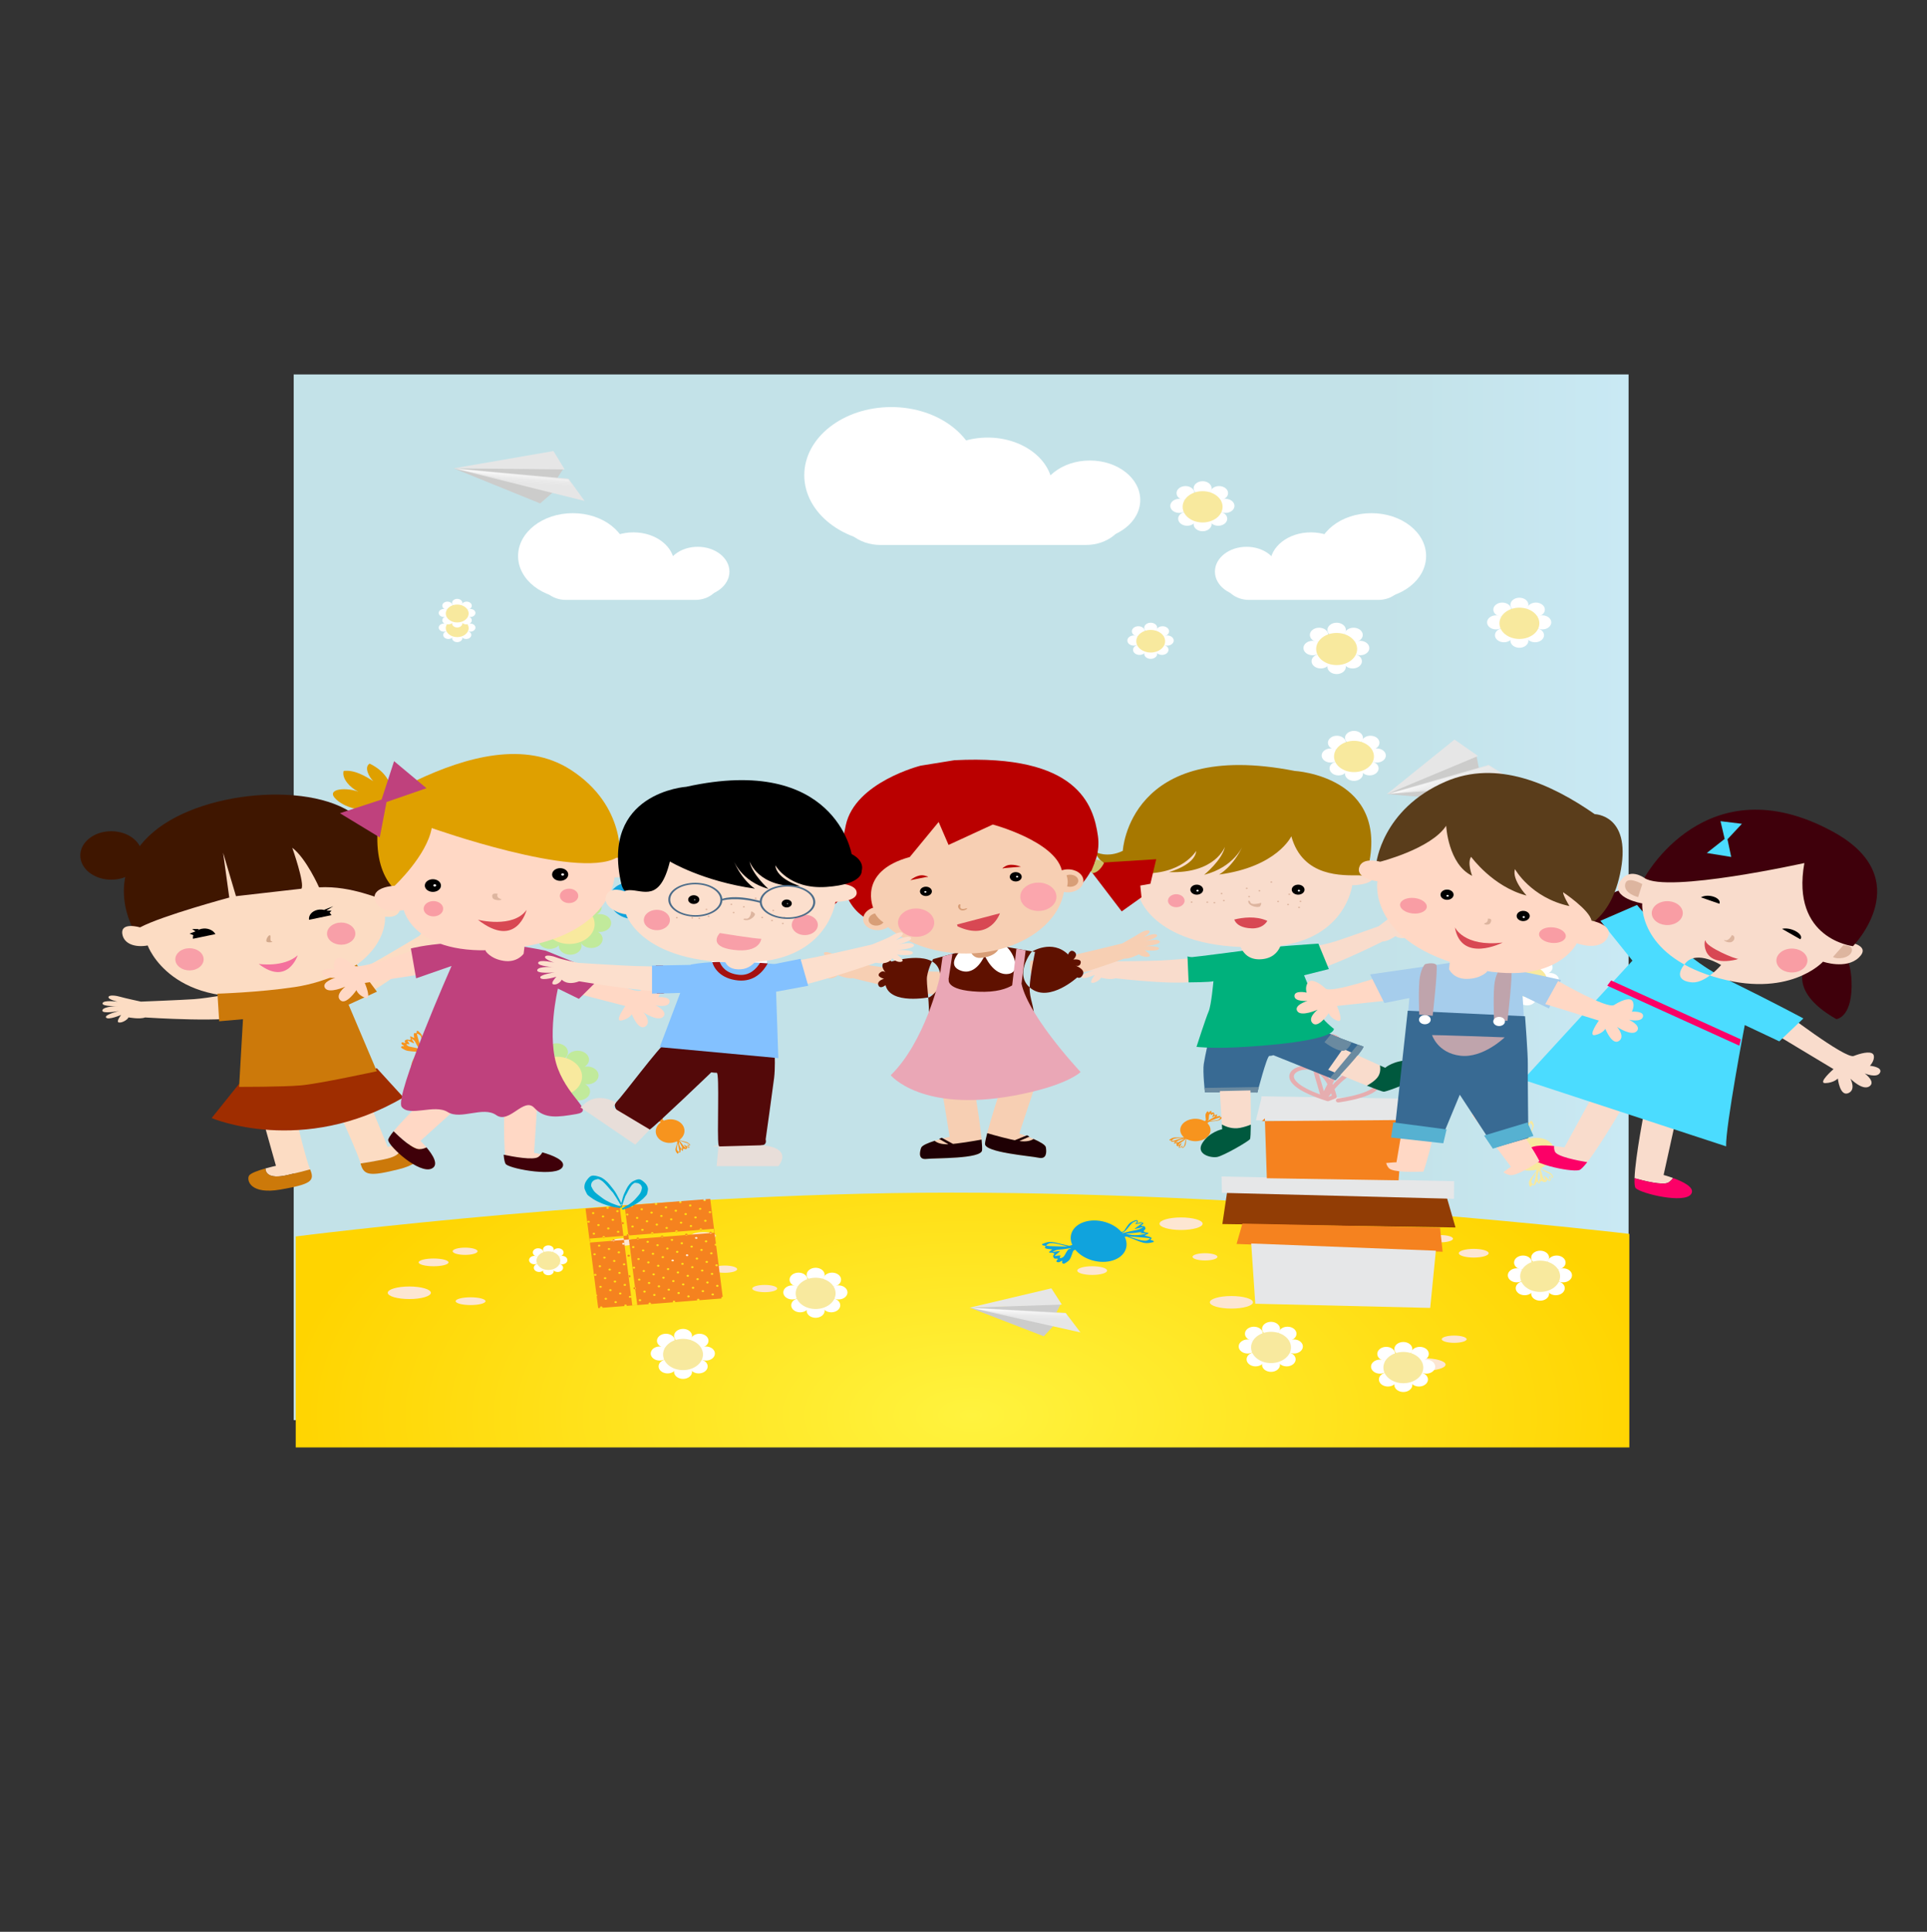 <svg xmlns="http://www.w3.org/2000/svg" preserveAspectRatio="xMinYMin meet" viewBox="0 0 124.62 124.907" enable-background="new 0 0 595.28 841.89"><rect x="0" y="0" width="124.62" height="124.907" fill="#333333" stroke="none"/><title>Disparador exploracion</title><defs><clipPath><path d="M103.533 219.087H473.32v369.788H103.534z"/></clipPath><clipPath><path d="M103.533 219.087H473.32v369.788H103.534z"/></clipPath><clipPath><path d="M103.533 219.087H473.32v369.788H103.534z"/></clipPath><clipPath><circle r="45.061" cy="370.696" cx="322.602"/></clipPath><clipPath><circle r="45.061" cy="370.696" cx="322.602"/></clipPath><linearGradient id="a" gradientUnits="userSpaceOnUse" x1="251.056" y1="391.562" x2="541.72" y2="391.562"><stop offset=".813" stop-color="#C3E2E8"/><stop offset="1" stop-color="#C9E9F4"/></linearGradient><radialGradient id="b" cx="429.187" cy="727.86" r="175.115" gradientTransform="matrix(.906 0 0 .529 9.747 138.316)" gradientUnits="userSpaceOnUse"><stop offset="0" stop-color="#FFF33E"/><stop offset=".944" stop-color="#FFD400"/></radialGradient><linearGradient id="c" gradientUnits="userSpaceOnUse" x1="-99.159" y1="27.275" x2="-92.32" y2="29.509" gradientTransform="matrix(.673 .733 -.734 .646 416.07 435.629)"><stop offset="0" stop-color="#fff"/><stop offset=".462" stop-color="#FFEA83"/><stop offset=".834" stop-color="#FFDA25"/><stop offset="1" stop-color="#FFD400"/></linearGradient><linearGradient id="d" gradientUnits="userSpaceOnUse" x1="299.476" y1="283.484" x2="299.275" y2="286.116"><stop offset="0" stop-color="#fff"/><stop offset=".222" stop-color="#F4F4F4"/><stop offset=".589" stop-color="#EAEAEA"/><stop offset="1" stop-color="#E6E6E6"/></linearGradient><linearGradient id="e" gradientUnits="userSpaceOnUse" x1="412.759" y1="475.181" x2="412.553" y2="477.878" gradientTransform="matrix(.83 -.046 .051 .906 43.08 85.034)"><stop offset="0" stop-color="#fff"/><stop offset=".222" stop-color="#F4F4F4"/><stop offset=".589" stop-color="#EAEAEA"/><stop offset="1" stop-color="#E6E6E6"/></linearGradient><linearGradient id="f" gradientUnits="userSpaceOnUse" x1="456.702" y1="257.766" x2="456.4" y2="261.725" gradientTransform="matrix(.642 -.357 .486 .874 82.453 297.961)"><stop offset="0" stop-color="#fff"/><stop offset=".222" stop-color="#F4F4F4"/><stop offset=".589" stop-color="#EAEAEA"/><stop offset="1" stop-color="#E6E6E6"/></linearGradient><linearGradient id="g" gradientUnits="userSpaceOnUse" x1="212.75" y1="445.887" x2="233.401" y2="445.887" gradientTransform="matrix(.869 -.306 .288 .819 -30.258 79.357)"><stop offset="0" stop-color="#FFD400"/><stop offset=".42" stop-color="#FED201"/><stop offset=".572" stop-color="#FCCB04"/><stop offset=".68" stop-color="#F8C00A"/><stop offset=".767" stop-color="#F1AF13"/><stop offset=".842" stop-color="#E9991E"/><stop offset=".907" stop-color="#E07E2B"/><stop offset=".927" stop-color="#DC7430"/></linearGradient><radialGradient id="h" cx="310.292" cy="563.069" r="9.141" gradientTransform="matrix(.906 0 0 .829 9.747 -93.8)" gradientUnits="userSpaceOnUse"><stop offset="0" stop-color="#B3D234"/><stop offset=".191" stop-color="#B4C321"/><stop offset=".442" stop-color="#B5B50E"/><stop offset=".706" stop-color="#B6AD04"/><stop offset="1" stop-color="#B6AA00"/></radialGradient><linearGradient id="i" gradientUnits="userSpaceOnUse" x1="209.182" y1="436.937" x2="222.159" y2="443.881" gradientTransform="matrix(.869 -.306 .288 .819 -30.258 79.357)"><stop offset="0" stop-color="#fff"/><stop offset=".053" stop-color="#F6FAE8"/><stop offset=".176" stop-color="#E5EFB9"/><stop offset=".304" stop-color="#D5E690"/><stop offset=".433" stop-color="#C9DF6F"/><stop offset=".565" stop-color="#BFD955"/><stop offset=".7" stop-color="#B8D542"/><stop offset=".842" stop-color="#B4D338"/><stop offset="1" stop-color="#B3D234"/></linearGradient><linearGradient id="j" gradientUnits="userSpaceOnUse" x1="220.777" y1="435.562" x2="223.071" y2="437.905" gradientTransform="matrix(.869 -.306 .288 .819 -30.258 79.357)"><stop offset="0" stop-color="#fff"/><stop offset=".109" stop-color="#FEEDCB"/><stop offset=".225" stop-color="#FEDD9C"/><stop offset=".345" stop-color="#FDCF73"/><stop offset=".466" stop-color="#FDC352"/><stop offset=".59" stop-color="#FCBA38"/><stop offset=".718" stop-color="#FCB425"/><stop offset=".851" stop-color="#FCB01B"/><stop offset="1" stop-color="#FCAF17"/></linearGradient><linearGradient id="k" gradientUnits="userSpaceOnUse" x1="221.246" y1="445.405" x2="225.77" y2="457.307" gradientTransform="matrix(.869 -.306 .288 .819 -30.258 79.357)"><stop offset=".006" stop-color="#fff"/><stop offset="1" stop-color="#E6E6E6"/></linearGradient></defs><g transform="matrix(.297 0 0 .254 -55.57 -41.44)"><linearGradient gradientUnits="userSpaceOnUse" x1="251.056" y1="391.562" x2="541.72" y2="391.562"><stop offset=".813" stop-color="#C3E2E8"/><stop offset="1" stop-color="#C9E9F4"/></linearGradient><path fill="url(#a)" d="M541.72 330.375V524.66H251.056V258.464H541.72z"/><radialGradient cx="429.187" cy="727.86" r="175.115" gradientTransform="matrix(.906 0 0 .529 9.747 138.316)" gradientUnits="userSpaceOnUse"><stop offset="0" stop-color="#FFF33E"/><stop offset=".944" stop-color="#FFD400"/></radialGradient><path d="M541.885 531.607H251.5v-53.704s74.448-11.16 142.878-11.16c72.244 0 147.506 10.507 147.506 10.507v54.357z" fill="url(#b)"/><path d="M331.62 398.45c2.047-3.842 3.606-7.554 5.655-11.393.98-1.462.988-3.034 1.968-4.495 7.286-2.47 11.313.88 11.507 4.517-.43 3.16-3.795 5.66-8.595 5.394-2.958.012-4.337-.994-5.134-.764 2.018 1.04 3.42 1.387 4.36 3.186 1.337 2.562-1.31 7.09-4.703 7.133-2.004-.307-4.017-1.156-5.055-3.58zM324.256 387.4c1.775-.44 2.896-.06 5.037.786-3.913-2.323-9.52-9.15-4.807-12.667 3.907-2.92 8.835.264 10.876 5.294-1.997 4.746-4.544 8.713-6.558 13.454-.643.702-.64 1.653-1.283 2.358-3.367 1.324-6.402-.306-7.336-2.863-.136-.453-1.976-4.7 4.073-6.365z" clip-rule="evenodd" fill="#10a3dd" fill-rule="evenodd"/><path d="M337.79 380.613c1.277.502 1.915 1.76 1.422 2.81l-6.683 14.237c-.49 1.05-1.93 1.49-3.206.99-1.28-.505-1.917-1.763-1.424-2.812l6.684-14.237c.49-1.047 1.927-1.49 3.206-.986z" clip-rule="evenodd" fill="#ffd400" fill-rule="evenodd"/><linearGradient gradientUnits="userSpaceOnUse" x1="-99.159" y1="27.275" x2="-92.32" y2="29.509" gradientTransform="matrix(.673 .733 -.734 .646 416.07 435.629)"><stop offset="0" stop-color="#fff"/><stop offset=".462" stop-color="#FFEA83"/><stop offset=".834" stop-color="#FFDA25"/><stop offset="1" stop-color="#FFD400"/></linearGradient><path d="M337.44 381.39c1 .394 1.44 1.504.982 2.48l-6.215 13.24c-.457.977-1.64 1.446-2.64 1.054-1-.393-1.44-1.502-.98-2.48l6.214-13.24c.46-.976 1.64-1.446 2.64-1.054z" clip-rule="evenodd" fill="url(#c)" fill-rule="evenodd"/><path d="M325.49 392.165c.25.555-.04 1.19-.645 1.416-.605.23-1.297-.034-1.546-.59-.25-.553.04-1.19.644-1.415.605-.227 1.297.037 1.546.59zM337.846 397.092c.25.554-.04 1.188-.645 1.416-.604.228-1.296-.037-1.544-.59-.25-.556.04-1.19.645-1.418.606-.228 1.298.037 1.547.592z" fill="#b3d234"/><path d="M337.524 397.19c.192.43-.03.92-.5 1.098-.47.176-1.006-.03-1.2-.46-.193-.43.032-.92.5-1.097.47-.175 1.007.03 1.2.46zM325.32 392.253c.194.43-.03.922-.5 1.098-.468.18-1.005-.026-1.198-.456-.193-.43.03-.922.5-1.098.47-.176 1.006.03 1.2.458zM344.055 377.49c.192.43-.032.922-.5 1.1-.47.175-1.008-.03-1.2-.46-.193-.43.03-.92.5-1.098.47-.176 1.007.03 1.2.46zM336.835 375.037c.193.43-.03.92-.5 1.098-.47.177-1.007-.028-1.2-.46-.193-.428.03-.92.5-1.098.47-.175 1.008.03 1.2.46z" fill="#ffd400"/><path fill="#b3d234" d="M335.845 376.01l.194-.008.217 5.223-.194.008zM342.75 378.34l-4.135 3.605-.134-.13 4.136-3.603z"/><path fill="#cccccb" d="M304.718 291.3l-18.828-8.934h23.935l-2.515 4.538 3.583-1.885z"/><path fill="#e6e6e6" d="M285.89 282.366l21.725-4.398 2.44 4.677zM310.893 285.02l3.506 5.653-28.51-8.307z"/><linearGradient gradientUnits="userSpaceOnUse" x1="299.476" y1="283.484" x2="299.275" y2="286.116"><stop offset="0" stop-color="#fff"/><stop offset=".222" stop-color="#F4F4F4"/><stop offset=".589" stop-color="#EAEAEA"/><stop offset="1" stop-color="#E6E6E6"/></linearGradient><path d="M310.863 285.236s2.302 3.597.23 3.407c-2.073-.19-24.37-6.102-24.37-6.102l24.14 2.697z" fill="url(#d)"/><path fill="#cccccb" d="M414.376 503.313l-16.114-7.295 19.854-1.02-1.834 4.22 2.867-1.86z"/><path fill="#e6e6e6" d="M398.262 496.018l17.777-4.91 2.28 4.134zM419.15 497.357l3.22 4.974-24.108-6.31z"/><linearGradient gradientUnits="userSpaceOnUse" x1="412.759" y1="475.181" x2="412.553" y2="477.878" gradientTransform="matrix(.83 -.046 .051 .906 43.08 85.034)"><stop offset="0" stop-color="#fff"/><stop offset=".222" stop-color="#F4F4F4"/><stop offset=".589" stop-color="#EAEAEA"/><stop offset="1" stop-color="#E6E6E6"/></linearGradient><path d="M419.137 497.555s2.11 3.16.38 3.078c-1.73-.084-20.554-4.49-20.554-4.49l20.174 1.412z" fill="url(#e)"/><path fill="#cccccb" d="M510.43 367.404l-21.348-2.11 19.495-9.918 1.005 6.076 1.65-3.576z"/><path fill="#e6e6e6" d="M489.082 365.295l14.736-13.88 5.134 4.176zM511.232 357.876l6.66 4.82-28.81 2.6z"/><linearGradient gradientUnits="userSpaceOnUse" x1="456.702" y1="257.766" x2="456.4" y2="261.725" gradientTransform="matrix(.642 -.357 .486 .874 82.453 297.961)"><stop offset="0" stop-color="#fff"/><stop offset=".222" stop-color="#F4F4F4"/><stop offset=".589" stop-color="#EAEAEA"/><stop offset="1" stop-color="#E6E6E6"/></linearGradient><path d="M511.354 358.13s4.295 3.034 2.48 3.683c-1.817.648-23.957 3.33-23.957 3.33l21.477-7.014z" fill="url(#f)"/><g fill="#fde6d2"><ellipse cx="497.18" cy="510.51" rx="4.696" ry="1.597"/><ellipse cx="281.52" cy="484.502" rx="3.251" ry=".986"/><ellipse cx="289.572" cy="494.376" rx="3.251" ry=".986"/><ellipse cx="455.239" cy="494.662" rx="4.696" ry="1.597"/><ellipse cx="276.229" cy="492.238" rx="4.696" ry="1.597"/><ellipse cx="444.275" cy="474.658" rx="4.696" ry="1.597"/><ellipse cx="424.923" cy="486.591" rx="3.251" ry="1.106"/><ellipse cx="508.002" cy="482.168" rx="3.251" ry="1.106"/><ellipse cx="335.18" cy="483.262" rx="3.251" ry="1.106"/><ellipse cx="344.913" cy="486.231" rx="2.709" ry=".922"/><ellipse cx="322.698" cy="479.328" rx="2.709" ry=".922"/><ellipse cx="353.625" cy="491.162" rx="2.709" ry=".922"/><ellipse cx="500.778" cy="478.475" rx="2.709" ry=".922"/><ellipse cx="503.748" cy="504.056" rx="2.709" ry=".922"/><ellipse cx="449.485" cy="483.089" rx="2.709" ry=".922"/><ellipse cx="340.288" cy="477.731" rx="2.709" ry=".922"/><ellipse cx="288.383" cy="481.669" rx="2.709" ry=".922"/></g><g fill="#83aabb"><path d="M279.775 400.945c-1.674-.95-1.866-2.92-.43-4.4 1.437-1.477 3.958-1.904 5.63-.954 1.673.953 1.866 2.92.43 4.4-1.437 1.48-3.957 1.907-5.63.956zM284.93 396.973c-.055-.03-.067-.09-.026-.134.04-.044.12-.05.174-.02.056.03.068.09.026.132-.04.043-.12.05-.174.02zM283.445 401.048s-.11.223-.006.415c.104.192 1.27.767 1.47 1.21.204.446.296.652.15.746-.143.093-.342.024-.382-.044-.042-.067-.165-.05-.156.023.01.07.142.344.035.48-.108.14-.21.19-.333.098-.123-.093-.238-.466-.352-.157-.115.31-.2.26-.45.273-.25.012-.305-.15-.46-.26-.157-.113-.26.05-.26.05s-.128.102-.16.216c-.03.114-.186.246-.23.156l-.24-.49s-.19.224-.266.357c-.077.132-.27.33-.393.35-.124.016-.212-.166-.212-.166s-.16-.024-.26.16c-.1.185-.356.15-.34.05.02-.1-.15-.637.16-1.12.313-.484.897-.922 1.235-1.324.337-.402.418-.268.413-.645l-.007-.512s1.067-.25 1.084-.132c.013.12-.045.262-.045.262zM284.97 403.323s-.07-.392-.344-.656c-.273-.265-.76-.61-1.067-.893-.31-.284-.314-.442-.345-.547-.03-.105-.152-.307-.053.3.1.606.105.873.13 1.393.024.52.292.87.35.948.058.077-.126-.907-.094-1.02.03-.115.567.696.683.85.116.153.304.37.21.03-.094-.34 0-.68 0-.68s.19.215.32.27c.135.05.208.005.208.005zM282.803 403.588s.01-.963.094-1.487c.085-.52-.03-.785-.03-.785s.383-.118-.158.68c-.55.81-.36 1.843-.328 1.972.034.13.202-.59.226-.642.024-.052.193.264.193.264zM282.35 401.9s-.395.435-.757.89c-.362.454-.57.886-.5 1.06.072.17.196.506.32.38.125-.128.57-1.35.712-1.687.14-.338.226-.643.226-.643zM281.485 395.47s.057-.233-.092-.404c-.15-.17-1.446-.56-1.752-.96-.304-.404-.444-.59-.32-.702.12-.112.334-.074.39-.014.057.06.175.025.15-.044-.028-.068-.224-.315-.15-.462.075-.148.166-.212.31-.14.144.07.345.415.387.1.042-.316.14-.282.385-.33.25-.047.34.103.522.188s.25-.086.25-.086.1-.12.106-.234c.005-.115.128-.265.193-.183.067.08.356.437.356.437s.137-.242.18-.383c.046-.14.19-.36.31-.394.12-.034.25.13.25.13s.167 0 .224-.192c.058-.193.322-.195.328-.096.006.1.3.595.102 1.107-.196.51-.677 1.02-.92 1.457-.244.438-.356.32-.263.684l.128.495s-1.005.397-1.05.284c-.046-.115-.02-.26-.02-.26zM280.37 393.28s.022.298.246.47c.227.175.66.39.93.585.276.197.26.323.276.406.016.084.115.235.097-.245-.02-.485.012-.705.06-1.136.05-.438-.185-.69-.235-.744-.05-.055.004.744-.045.843-.047.1-.484-.488-.58-.596-.095-.107-.252-.252-.202.01.05.262-.083.552-.083.552s-.154-.145-.274-.168c-.116-.025-.19.023-.19.023zM282.305 394.49s.36-.453.684-.924c.322-.47.492-.91.406-1.077-.086-.17-.24-.495-.354-.36-.113.132-.453 1.367-.567 1.71-.113.342-.17.65-.17.65z"/></g><g fill="#f8e99e"><path d="M518.366 460.847c-2.218-.848-2.904-3.272-1.534-5.415 1.372-2.143 4.28-3.192 6.498-2.344 2.216.85 2.902 3.272 1.532 5.415-1.372 2.142-4.28 3.192-6.496 2.344zM523.594 454.825c-.072-.028-.1-.1-.06-.162.038-.06.13-.087.202-.06.073.03.1.1.062.162-.04.06-.13.088-.204.06zM522.768 460.226s-.082.302.09.52c.17.218 1.692.7 2.037 1.215.345.517.502.757.352.904-.15.147-.403.102-.466.026s-.206-.03-.177.06c.03.086.25.4.154.594-.096.194-.207.278-.375.19-.167-.09-.39-.533-.456-.124-.064.41-.177.368-.473.433-.295.066-.397-.126-.61-.233-.213-.108-.3.115-.3.115s-.127.155-.138.305c-.01.15-.165.346-.238.24l-.4-.562s-.175.318-.235.5c-.062.18-.245.47-.39.516-.142.047-.29-.163-.29-.163s-.196.004-.274.256c-.077.252-.39.26-.392.13-.002-.128-.328-.764-.07-1.432.26-.668.855-1.336 1.165-1.908.31-.572.438-.42.345-.89l-.127-.64s1.213-.53 1.26-.386c.048.146.01.336.01.336zM525.115 462.76s-.175-.475-.56-.75c-.388-.276-1.05-.606-1.482-.9-.432-.292-.475-.488-.536-.613-.06-.125-.252-.353.006.387.26.738.328 1.07.478 1.716.15.646.555 1.03.64 1.114.088.084-.36-1.11-.35-1.26.013-.148.84.757 1.016.925.172.167.447.4.255-.005-.19-.407-.156-.854-.156-.854s.273.233.445.273c.17.04.246-.033.246-.033zM522.593 463.535s-.214-1.206-.232-1.88c-.02-.67-.22-.977-.22-.977s.43-.226-.03.883c-.465 1.128 0 2.38.07 2.535.07.155.104-.78.12-.85.018-.07.294.29.294.29zM521.66 461.516s-.37.625-.697 1.268c-.327.643-.475 1.225-.35 1.427.125.203.35.596.47.41.118-.183.365-1.802.456-2.253.09-.452.12-.85.12-.85zM519.134 453.647s.014-.302-.203-.485c-.216-.182-1.854-.405-2.313-.845-.458-.442-.668-.646-.548-.81.12-.166.38-.162.463-.1.082.064.215-.004.168-.085-.047-.08-.34-.348-.283-.547.054-.2.148-.3.336-.24.188.06.51.45.485.046-.022-.4.1-.38.384-.49.286-.11.428.06.667.13.236.07.275-.16.275-.16s.095-.17.073-.313c-.02-.145.092-.357.188-.268.097.09.525.476.525.476s.108-.332.128-.516c.022-.185.144-.49.28-.558.134-.068.327.11.327.11s.198-.032.22-.286c.023-.253.34-.31.368-.187.03.122.495.68.38 1.362-.116.68-.57 1.416-.76 2.013-.188.598-.35.473-.155.91.195.435.266.59.266.59s-1.107.703-1.186.57c-.08-.13-.083-.32-.083-.32zM517.296 451.135s.095.37.402.54c.31.17.88.353 1.246.54.374.19.385.35.424.45.04.1.19.27.058-.328-.135-.603-.146-.886-.19-1.435-.042-.556-.38-.824-.453-.88-.072-.06.177.93.143 1.063-.035.134-.69-.51-.83-.626-.14-.117-.36-.266-.24.05.12.32.03.71.03.71s-.217-.15-.366-.156c-.148-.003-.224.07-.224.07zM519.886 452.253s.324-.64.6-1.294c.278-.657.38-1.24.238-1.43-.142-.194-.4-.57-.506-.38-.105.19-.222 1.806-.28 2.257-.054.45-.052.845-.052.845z"/></g><g fill="#10a3dd"><path d="M432.04 481.66c-1.153 2.547-4.646 3.466-7.8 2.053-3.156-1.415-4.78-4.625-3.627-7.173 1.154-2.546 4.646-3.465 7.8-2.05 3.156 1.412 4.78 4.622 3.626 7.17z"/><ellipse transform="matrix(.912 .411 -.411 .912 233.106 -131.792)" cx="422.962" cy="476.064" rx=".178" ry=".168"/><path d="M430.986 476.74s.44.074.75-.13c.312-.206.956-1.948 1.69-2.368.737-.42 1.08-.612 1.297-.45.22.16.162.446.054.523-.107.077-.034.236.093.198.125-.038.574-.305.858-.21.285.097.412.216.287.41-.124.194-.76.472-.162.52.596.05.54.18.643.508.107.33-.17.458-.317.704-.15.245.176.33.176.33s.23.133.447.137c.217.004.508.166.358.255l-.802.485s.466.177.732.233c.265.057.688.246.763.404.074.158-.226.337-.226.337s.008.222.376.294c.37.07.39.424.204.435-.187.01-1.098.415-2.077.163-.978-.25-1.966-.88-2.807-1.195-.84-.312-.625-.465-1.305-.332l-.918.18s-.814-1.333-.605-1.395c.212-.062.49-.03.49-.03zM434.58 473.945s-.683.225-1.07.677c-.386.452-.842 1.216-1.252 1.72-.41.504-.693.565-.872.642-.18.076-.504.305.56-.03 1.06-.338 1.542-.435 2.472-.643.93-.207 1.474-.68 1.594-.785.12-.103-1.596.473-1.814.47-.216-.004 1.068-.99 1.306-1.197.24-.205.567-.528-.013-.288-.58.24-1.23.228-1.23.228s.327-.322.38-.518c.05-.194-.058-.275-.058-.275zM435.79 476.738s-1.742.313-2.717.375c-.975.064-1.41.305-1.41.305s-.343-.47 1.28-.018c1.65.458 3.45-.142 3.672-.23.222-.09-1.133-.07-1.235-.085-.102-.015.41-.347.41-.347zM432.896 477.91s.92.38 1.862.71c.942.33 1.793.46 2.08.307.287-.152.85-.43.577-.553-.27-.122-2.628-.303-3.284-.378-.655-.077-1.233-.086-1.233-.086zM421.57 481.23s-.437 0-.695.257c-.257.257-.522 2.113-1.145 2.657-.624.543-.913.792-1.156.666-.243-.124-.247-.422-.16-.516.09-.095-.015-.24-.13-.183-.112.06-.49.404-.783.355-.29-.05-.437-.148-.357-.363.08-.215.634-.6.05-.548-.584.05-.555-.09-.723-.402-.17-.314.07-.486.163-.757.092-.27-.24-.302-.24-.302s-.25-.095-.46-.063c-.207.033-.52-.08-.395-.195l.674-.62s-.484-.102-.752-.113c-.267-.014-.713-.134-.817-.28-.104-.148.148-.376.148-.376s-.052-.222-.42-.232c-.37-.01-.462-.36-.285-.402.177-.042.973-.6 1.965-.508.99.09 2.072.557 2.945.732.874.177.697.366 1.323.12s.848-.335.848-.335 1.058 1.204.867 1.3c-.188.095-.462.11-.462.11zM417.993 483.45s.532-.13.768-.486c.24-.362.484-1.01.743-1.435.263-.436.497-.457.64-.506.14-.05.38-.23-.48-.045-.87.186-1.28.217-2.074.3-.807.08-1.18.477-1.263.563-.082.084 1.342-.257 1.538-.225.195.03-.718.808-.88.972-.162.162-.37.42.086.265.457-.154 1.027-.076 1.027-.076s-.21.254-.212.422c0 .166.11.246.11.246zM419.524 480.468s-.938-.327-1.897-.6c-.96-.27-1.81-.35-2.084-.18-.273.172-.81.486-.53.592.28.106 2.625.142 3.282.178.657.036 1.23.01 1.23.01z"/></g><g fill="#f7941e"><path d="M280.464 439.426c-2.666-.528-4.325-3.047-3.707-5.624.62-2.578 3.28-4.24 5.947-3.71 2.665.53 4.324 3.046 3.705 5.625-.62 2.577-3.28 4.238-5.947 3.71zM283.654 431.937c-.087-.018-.146-.092-.128-.165.018-.073.104-.12.192-.1.09.016.146.09.127.164-.017.073-.103.118-.19.1zM284.867 437.966s.03.344.294.55c.266.207 2.057.46 2.62.96.563.5.82.733.72.92-.103.187-.386.183-.483.11-.097-.07-.23.007-.166.098.065.09.42.393.393.62-.026.23-.11.34-.322.273-.21-.067-.617-.51-.53-.052.09.457-.044.43-.33.555-.287.125-.47-.067-.734-.145-.266-.08-.27.18-.27.18s-.075.19-.03.356c.047.166-.04.408-.158.307l-.64-.542s-.06.377-.054.586c.006.21-.076.555-.21.63-.132.08-.368-.123-.368-.123s-.207.037-.192.325c.016.29-.312.353-.364.214-.052-.14-.64-.774-.626-1.55.016-.773.386-1.605.49-2.284.107-.678.3-.536.02-1.032l-.38-.67s1.075-.798 1.18-.647c.11.153.143.366.143.366zM288.32 440.31s-.368-.488-.88-.72c-.515-.23-1.34-.473-1.91-.715-.567-.242-.69-.448-.8-.573-.113-.126-.404-.34.155.42.558.756.76 1.108 1.166 1.784.41.677.98 1.023 1.105 1.1.124.075-.808-1.145-.854-1.31-.044-.164 1.178.674 1.427.826.248.154.626.358.27-.05-.36-.407-.497-.9-.497-.9s.377.203.573.217c.196.01.247-.08.247-.08zM285.96 441.6s-.69-1.275-.97-2.004c-.282-.73-.61-1.027-.61-1.027s.367-.324.31.965c-.058 1.31.916 2.59 1.05 2.747.133.156-.192-.867-.202-.946-.01-.08.42.264.42.264zM284.197 439.57s-.15.746-.247 1.504c-.096.757-.027 1.42.182 1.616.21.196.6.585.654.362.053-.222-.31-2.03-.39-2.536-.077-.51-.2-.947-.2-.947zM278.497 431.448s-.1-.33-.4-.492c-.302-.16-2.113-.11-2.768-.508-.656-.398-.956-.584-.893-.784.062-.2.342-.244.452-.19.11.054.223-.044.143-.123-.08-.076-.49-.316-.51-.544-.02-.228.04-.353.26-.32.223.03.712.398.53-.037-.18-.436-.04-.433.216-.6.257-.17.473-.014.75.02.277.033.23-.22.23-.22s.035-.203-.043-.358c-.078-.153-.04-.404.094-.324l.74.425s-.015-.38-.065-.583c-.048-.204-.037-.558.08-.656.115-.098.387.062.387.062s.197-.07.123-.35c-.074-.28.237-.398.315-.27.08.13.787.656.927 1.42.14.762-.056 1.643-.023 2.327.032.684-.187.576.188 1.016l.508.596s-.896.963-1.03.83c-.137-.13-.213-.335-.213-.335zM275.59 429.04s.24.386.632.516c.395.132 1.063.228 1.522.367.47.14.542.314.62.416.08.1.306.256-.065-.37-.376-.634-.498-.94-.755-1.53-.26-.6-.72-.83-.818-.88-.098-.05.546.98.56 1.135.017.15-.926-.434-1.117-.534-.19-.1-.48-.222-.23.1.25.326.305.768.305.768s-.287-.126-.446-.104c-.16.02-.21.115-.21.115zM278.75 429.797s.097-.754.136-1.516c.04-.76-.08-1.415-.302-1.6-.224-.183-.642-.546-.68-.32-.036.225.463 2.005.578 2.507.114.5.27.93.27.93z"/></g><g fill="#f7941e"><path d="M332.312 454.033c-1.683-.334-2.73-1.924-2.34-3.55.39-1.63 2.072-2.677 3.755-2.344 1.682.333 2.73 1.922 2.34 3.55-.392 1.627-2.072 2.675-3.755 2.342z"/><ellipse transform="matrix(-.235 .972 -.972 -.235 849.481 229.625)" cx="334.346" cy="449.22" rx=".086" ry=".103"/><path d="M335.092 453.11s.02.218.186.35c.167.13 1.297.29 1.653.605.357.316.52.463.456.58-.064.12-.243.116-.304.07-.06-.044-.144.005-.104.062.04.057.264.248.248.392-.017.143-.07.213-.203.17-.132-.04-.39-.32-.333-.033.056.288-.03.272-.21.35-.18.08-.296-.042-.463-.092-.168-.05-.17.113-.17.113s-.048.12-.02.225c.03.104-.024.257-.1.192l-.403-.342s-.038.238-.033.37c.005.13-.047.35-.13.4-.085.048-.234-.08-.234-.08s-.13.024-.12.205c.01.182-.198.223-.23.134-.033-.088-.405-.49-.396-.978.01-.49.244-1.014.31-1.443.067-.427.188-.34.012-.65l-.24-.424s.68-.503.746-.408c.066.096.088.23.088.23zM337.272 454.59s-.232-.308-.557-.454c-.325-.146-.845-.298-1.205-.452-.36-.153-.435-.283-.506-.362-.07-.08-.254-.215.1.264.352.478.478.7.735 1.127.256.427.616.646.695.694.08.048-.51-.722-.54-.827-.028-.103.744.426.9.522.157.097.397.226.17-.03-.225-.26-.312-.57-.312-.57s.24.13.363.137c.123.01.155-.05.155-.05zM335.78 455.405s-.435-.806-.612-1.266c-.178-.46-.384-.65-.384-.65s.23-.203.195.61c-.038.828.577 1.637.66 1.735.086.1-.12-.547-.126-.597-.005-.05.266.165.266.165zM334.67 454.122s-.096.47-.157.95c-.06.478-.017.896.115 1.02s.38.37.413.23c.036-.14-.194-1.282-.243-1.602-.05-.32-.127-.598-.127-.598zM331.07 448.995s-.065-.21-.255-.31c-.19-.102-1.334-.07-1.747-.322-.413-.25-.603-.37-.563-.495.04-.127.216-.154.285-.12.07.034.142-.028.09-.077-.05-.047-.31-.2-.32-.343-.014-.144.024-.223.164-.203.14.02.45.252.335-.023-.116-.274-.028-.27.134-.38.163-.106.3-.007.474.015.174.02.145-.14.145-.14s.022-.128-.028-.225c-.05-.098-.026-.257.06-.207l.465.27s-.01-.24-.04-.37-.023-.352.05-.414c.073-.064.245.036.245.036s.124-.045.078-.22c-.047-.178.15-.252.2-.17.05.08.495.413.584.894.088.482-.036 1.04-.016 1.47.02.433-.117.365.12.643l.32.377s-.566.608-.65.525c-.086-.08-.134-.21-.134-.21zM329.234 447.475s.152.243.4.325c.248.083.67.144.96.232.296.09.342.198.392.262.05.064.192.163-.042-.233-.236-.4-.313-.59-.475-.963-.166-.378-.456-.523-.52-.555-.06-.03.346.62.355.717.01.094-.585-.275-.706-.34-.12-.063-.304-.14-.146.063.157.205.192.484.192.484s-.18-.08-.282-.065c-.1.016-.13.075-.13.075zM331.23 447.952s.06-.476.085-.957c.025-.482-.05-.895-.19-1.01-.143-.117-.406-.346-.43-.204-.023.144.29 1.268.364 1.585.072.317.17.588.17.588z"/></g><g fill="#f7941e"><ellipse transform="matrix(-1 -.014 .014 -1 888.618 907.815)" cx="447.533" cy="450.752" rx="3.295" ry="2.856"/><circle cx="449.793" cy="451.571" r=".094"/><path d="M445.78 453.016s-.23.06-.336.236c-.107.176-.052 1.222-.32 1.605-.266.38-.39.557-.53.522-.14-.036-.172-.197-.136-.26.036-.065-.033-.13-.087-.08-.05.045-.21.285-.37.3-.156.012-.242-.02-.223-.15.02-.128.267-.415-.032-.306-.297.108-.297.028-.417-.12-.12-.146-.014-.273.006-.433.02-.16-.155-.13-.155-.13s-.14-.02-.246.03c-.105.046-.28.027-.226-.05l.285-.433s-.263.013-.403.043-.385.027-.454-.038c-.07-.066.04-.225.04-.225s-.052-.113-.245-.068c-.19.043-.275-.134-.19-.18.09-.05.444-.46.97-.55.525-.09 1.134.015 1.605-.01.472-.025.4.102.7-.12l.405-.3s.673.51.585.59c-.086.08-.226.125-.226.125zM444.63 455.268s.284-.27.376-.59c.09-.32.15-.818.243-1.17.09-.354.214-.448.284-.527.07-.08.18-.27-.263.143-.44.412-.652.57-1.06.886-.404.315-.566.683-.602.763-.037.08.67-.602.776-.648.105-.046-.307.752-.38.912-.07.16-.162.4.068.146.23-.255.546-.394.546-.394s-.09.24-.074.352c.016.11.085.128.085.128zM443.46 454.093s.776-.552 1.233-.802c.457-.25.617-.472.617-.472s.263.167-.615.296c-.892.132-1.635.846-1.723.94-.09.097.56-.216.613-.23.054-.017-.124.27-.124.27zM444.612 452.838s-.523.01-1.048.05c-.524.04-.962.164-1.068.307-.106.143-.32.413-.162.416.157.004 1.332-.43 1.664-.54.333-.106.614-.23.614-.23zM449.38 448.586s.212-.1.282-.29c.07-.19-.192-1.21-.005-1.63.186-.422.274-.616.417-.605.144.01.208.165.185.234-.025.07.056.122.1.066.04-.057.152-.32.304-.36.15-.04.243-.02.25.108.007.13-.18.453.09.296.272-.157.288-.078.434.046.146.124.067.267.08.43.01.16.178.1.178.1s.14-.005.235-.068c.095-.063.27-.074.233.012l-.195.472s.255-.056.386-.11c.132-.053.372-.09.453-.038.08.053.007.227.007.227s.073.103.252.026c.18-.076.298.086.22.147-.076.06-.344.528-.84.703-.498.175-1.118.175-1.577.28-.46.103-.414-.034-.665.233-.252.267-.34.363-.34.363s-.763-.387-.69-.48c.07-.09.2-.16.2-.16zM450.64 446.636s-.228.185-.268.423c-.04.24-.02.63-.056.906-.036.284-.144.347-.203.404-.058.06-.136.206.24-.083.382-.292.573-.4.94-.62.37-.22.468-.51.49-.574.022-.062-.594.433-.696.46-.1.03.177-.58.22-.7.045-.12.09-.3-.096-.118s-.477.27-.477.27.048-.18.014-.267c-.036-.086-.105-.102-.105-.102zM450.528 448.52s.522-.04 1.04-.113c.52-.074.948-.223 1.044-.373.096-.15.288-.433.13-.426-.156.008-1.295.514-1.62.642-.324.13-.594.27-.594.27z"/></g><linearGradient gradientUnits="userSpaceOnUse" x1="212.75" y1="445.887" x2="233.401" y2="445.887" gradientTransform="matrix(.869 -.306 .288 .819 -30.258 79.357)"><stop offset="0" stop-color="#FFD400"/><stop offset=".42" stop-color="#FED201"/><stop offset=".572" stop-color="#FCCB04"/><stop offset=".68" stop-color="#F8C00A"/><stop offset=".767" stop-color="#F1AF13"/><stop offset=".842" stop-color="#E9991E"/><stop offset=".907" stop-color="#E07E2B"/><stop offset=".927" stop-color="#DC7430"/></linearGradient><path d="M302.005 375.382c.532 1.383-.336 2.923-1.94 3.44l-12.176 3.928c-1.605.517-3.336-.185-3.868-1.568l-1.696-4.41c-.532-1.383.336-2.924 1.94-3.44l12.177-3.93c1.603-.516 3.334.186 3.866 1.57l1.694 4.41z" fill="url(#g)"/><radialGradient cx="310.292" cy="563.069" r="9.141" gradientTransform="matrix(.906 0 0 .829 9.747 -93.8)" gradientUnits="userSpaceOnUse"><stop offset="0" stop-color="#B3D234"/><stop offset=".191" stop-color="#B4C321"/><stop offset=".442" stop-color="#B5B50E"/><stop offset=".706" stop-color="#B6AD04"/><stop offset="1" stop-color="#B6AA00"/></radialGradient><path d="M301.198 370.277c-.954-1.94-3.195-2.06-5.238-1.354-2.61.902-5.127 2.143-7.862 2.687-2.55.51-5.66.698-7.264 2.805-.054.07-.078.14-.083.205-.523.747-.763 2.12-.175 2.524.2.138.416.18.66.07.135-.06.26-.135.38-.215.106.6.336 1.123 1.257.803.47-.162.788-.677 1.142-.988.19-.166.364-.32.54-.465l.064-.02c.824-.248 1.78.022 2.598.114.973.108 1.872-.02 2.677-.58.644-.45 1.21-.968 1.894-1.37.753-.444 1.726-.42 2.575-.473 1.215-.072 2.12-.5 3.004-1.24.502-.42.867-.872 1.565-1.05.515-.13 1.08-.002 1.613-.12.673-.145.893-.85.656-1.332z" fill="url(#h)"/><path d="M300.868 370.126c-.954-1.938-3.196-2.058-5.238-1.353-2.61.9-5.127 2.142-7.862 2.687-2.55.51-5.658.698-7.263 2.806-.054.07-.078.14-.083.205-.526.75-.765 2.12-.177 2.526.2.138.417.18.66.07.135-.062.26-.136.38-.216.106.6.336 1.124 1.257.804.468-.163.787-.678 1.14-.99.19-.164.365-.318.54-.464l.065-.022c.824-.247 1.78.023 2.6.115.97.108 1.87-.02 2.676-.58.643-.45 1.21-.968 1.893-1.37.752-.444 1.726-.42 2.575-.473 1.218-.074 2.124-.5 3.007-1.24.5-.42.867-.873 1.565-1.05.515-.13 1.082-.005 1.614-.122.672-.145.89-.85.654-1.332z" fill="#b3d234"/><linearGradient gradientUnits="userSpaceOnUse" x1="209.182" y1="436.937" x2="222.159" y2="443.881" gradientTransform="matrix(.869 -.306 .288 .819 -30.258 79.357)"><stop offset="0" stop-color="#fff"/><stop offset=".053" stop-color="#F6FAE8"/><stop offset=".176" stop-color="#E5EFB9"/><stop offset=".304" stop-color="#D5E690"/><stop offset=".433" stop-color="#C9DF6F"/><stop offset=".565" stop-color="#BFD955"/><stop offset=".7" stop-color="#B8D542"/><stop offset=".842" stop-color="#B4D338"/><stop offset="1" stop-color="#B3D234"/></linearGradient><path d="M290.805 371.39s-2.42.41-3.768.66c-1.347.25-3.05.295-3.923.736-.874.44-1.72.873-2.27 1.844-.547.97-.665 1.514-.575 1.725.12.286.316.318.47.322.156.002.61-.25.775-.462.165-.212.036.412.108.6.073.19.09.474.436.416.345-.057.973-.42 1.365-.995.392-.577.875-.76 1.103-.806.226-.048 1.057.083 1.41.153.347.07.6.283 1.428-.037.83-.32 2.686-1.237 3.497-2.082.81-.845 2.04-1.797 1.87-2.086-.173-.288-1.93.014-1.93.014z" fill="url(#i)"/><path d="M291.794 368.462c.41 1.064-.37 2.285-1.74 2.727-1.368.44-2.81-.065-3.22-1.13-.41-1.063.37-2.284 1.74-2.726 1.37-.442 2.81.062 3.22 1.127z" fill="#fcaf17"/><linearGradient gradientUnits="userSpaceOnUse" x1="220.777" y1="435.562" x2="223.071" y2="437.905" gradientTransform="matrix(.869 -.306 .288 .819 -30.258 79.357)"><stop offset="0" stop-color="#fff"/><stop offset=".109" stop-color="#FEEDCB"/><stop offset=".225" stop-color="#FEDD9C"/><stop offset=".345" stop-color="#FDCF73"/><stop offset=".466" stop-color="#FDC352"/><stop offset=".59" stop-color="#FCBA38"/><stop offset=".718" stop-color="#FCB425"/><stop offset=".851" stop-color="#FCB01B"/><stop offset="1" stop-color="#FCAF17"/></linearGradient><path d="M290.317 368.597c.234.606-.242 1.312-1.063 1.576-.82.265-1.673-.012-1.907-.62-.233-.605.243-1.31 1.063-1.575.82-.265 1.674.012 1.907.62z" fill="url(#j)"/><path d="M280.922 375.673c-.036-.005-.074-.006-.113.004-.25.058-.286.34-.085.45-.04-.03-.054-.036-.04-.02.115.133.42.056.453-.11.004-.023.008-.047.01-.07l.003-.027c.005-.045 0-.088-.03-.132-.04-.07-.117-.095-.2-.095zm-.157.256l-.002-.006.003-.007v.01zm2.232-2.553c-.45.01-.934.343-1.23.63-.304.292-.507.605-.674.975-.132.294.393.407.527.12.147-.314.345-.57.607-.817.276-.26.7-.34.947-.627.1-.118-.028-.285-.177-.282zm5.145-5.332c-.2-.13-.542.04-.54.262v.033c.018.254.265.368.528.27l.027-.01c.145-.054.21-.23.178-.35-.023-.09-.1-.165-.193-.204zm-4.48 9.648c-.178.057-.274.228-.215.38l1.357 3.53c.06.153.25.23.43.173.177-.058.273-.228.214-.38l-1.357-3.53c-.057-.152-.25-.23-.427-.173z" fill="#fff"/><linearGradient gradientUnits="userSpaceOnUse" x1="221.246" y1="445.405" x2="225.77" y2="457.307" gradientTransform="matrix(.869 -.306 .288 .819 -30.258 79.357)"><stop offset=".006" stop-color="#fff"/><stop offset="1" stop-color="#E6E6E6"/></linearGradient><path d="M285.837 386.613s-5.155-2.89-5.306-3.613c-.15-.723-.3-1.335.47-1.326.77.01 1.83.438 1.83.438s-.1-.922.23-1.175c.327-.253 1.45-.542 1.802-.178.354.36.57-.075.986-.54.417-.465.544-.91 1.162-.63.617.275.894 1.105 1.184.644.29-.462.557-1.098 1.012-1.465.455-.368.86-.535 1.2-.094.34.44.616.94.907.368.292-.57.344-1.212.874-1.493.53-.28.97.09 1.26.29.29.2.342.333.57-.29.228-.625.405-1.05.784-1.06.38-.014.984.673 1.4.76.415.084.453.182.62-.386.163-.567-.064-.824.44-1.06.506-.237.708-.376 1.288-.196s.517.347.73.46c.215.116.228-.072.392-.53.165-.456.607-.746.973-.79.366-.044.618-.163 1.06.21.44.37.516.347.68 0 .165-.347.002-.55.494-.82.492-.27.783-.4 1.25-.403.467-.003.52 6.33.38 6.524-.138.19-15.864 5.34-16.61 5.614-.745.278-2.057.738-2.057.738z" fill="url(#k)"/><path d="M304.72 373.422c-1.004-.272-2.344.157-2.805 1.25-.87-.684-2.39-.452-2.695.837-.214-.234-.488-.38-.912-.33-.857.105-1.408.088-1.738 1.055-.1.295-.16.566-.192.825-.775-.942-2.205-1.612-2.71.003-.044.144-.076.287-.102.43-.086-.104-.18-.203-.287-.293-1.2-.998-1.898.728-2.288 1.756-.136-.192-.282-.376-.447-.544-1.082-1.107-1.973.402-2.306 1.383-.44-.39-1.235-1-1.776-.685-.637.372-1.11.926-1.288 1.572-.193-.128-.395-.245-.46-.255-.585-.095-1.636-.356-1.85.32-.138.438-.205.776-.145 1.116-.76-.547-1.616-.915-2.313-.29-.683.612-.627 1.497.366 2.212.742.534 1.498 1.006 2.246 1.468.38.234.763.453 1.142.67.34.193 1.256.606 1.445.866.166.227.586.122.61-.084l.03-.016c.46-.305 1.272-.416 1.855-.59.7-.208 1.415-.39 2.122-.6 1.37-.406 2.765-.87 4.144-1.346 1.582-.546 3.24-.83 4.855-1.444.715-.27 1.437-.542 2.163-.822.98-.377 2.02-.975 3.04-1.257.25-.067.415-.256.425-.485.08-1.955-.12-4.09.087-6.41.01-.137-.102-.28-.22-.312zm-19.002 12.757c-.382-.236-.884-.447-1.186-.61-1.02-.555-2.038-1.195-3.05-1.876-1.214-1.34-1.03-1.87.59-1.533.21.188.425.368.64.546.557.463 1.087.925 1.6 1.382.698.622 1.433 1.16 2.16 1.687-.294.113-.553.245-.754.402zm1.498-.644c-1.188-.914-2.35-1.916-3.61-2.964-.354-.63-.766-2.307.765-1.624.525.232.92.835 1.217 1.203.484.6.963 1.18 1.422 1.75.393.486.66 1.04 1.2 1.393-.33.075-.667.152-.993.242zm2.046-.5c-.147.042-.306.083-.472.123-.003-.014-.003-.026-.01-.04-.472-.99-1.484-2.015-2.28-3.013-.202-.253-.456-.68-.778-.934 0-.004.003-.008.004-.012.164-.72.912-1.823 1.89-1.042.784.627 1.164 1.698 1.536 2.45.38.767.896 1.495 1.373 2.09-.423.13-.845.255-1.263.376zm1.536-4.69c.4 1.25.92 2.69 1.616 3.706-.43.144-.862.283-1.294.42-.156-.553-.76-1.16-1.053-1.705-.403-.75-.73-1.713-1.353-2.48.16-.435.728-1.8 1.123-1.594.558.287.82 1.214.96 1.653zm2.632-1.103c.298 1.354.533 2.922 1.144 4.06-.067.02-.134.042-.2.066-.408.15-.82.295-1.233.44-.727-1.168-1.027-2.84-1.763-4.225.252-.364.427-.773.658-1.172.18-.313.355-.65.732-.792.127-.045.607 1.363.664 1.623zm3.18-.047c.265 1.198.66 2.272.868 3.366-.12.04-.24.08-.364.115-.598.168-1.212.275-1.813.42-.2-.58-.386-1.185-.562-1.81-.1-.435-.203-.878-.342-1.325-.01-.026-.014-.056-.022-.085l-.054-.28c-.054-.37-.07-.82-.103-1.143-.015-.26.005-.523.06-.785.46-1.177 1.633-.65 1.933.332.033.11.112.17.202.198.05.32.122.646.2.997zm2.938-.7c.152 1.072.392 2.094.584 3.064-.2.074-.398.148-.595.224-.46.178-.91.364-1.362.536-.24-1.056-.613-2.114-.903-3.27-.134-.533-.27-1.098-.218-1.68.017-.317.08-.628.187-.935.304-.965 1.564-.363 1.773.02.043.08.107.125.177.146.078.668.278 1.333.358 1.898zm2.405-.346c.005.92.268 1.757.23 2.62v.01c-.453.194-.914.367-1.372.534-.173-.824-.292-1.696-.47-2.586-.102-.52-.186-1.052-.262-1.603-.048-.17-.092-.342-.13-.517-.013-.104-.028-.21-.043-.314-.143-.723.387-1.02 1.584-.876.02.19.124.282.25.306-.002.83.21 1.7.214 2.427zm2.06 1.816c-.343.124-.673.277-1.002.433.01-.8-.174-1.59-.2-2.44-.02-.59-.02-1.193-.064-1.81-.083-1.154.255-1.7 1.38-1.866-.018 2.012.152 3.92-.112 5.68z" fill="#cccccb"/><ellipse cx="289.112" cy="418.51" rx="1.553" ry="1.422" fill="#c1ea9b"/><ellipse cx="285.079" cy="422.065" rx="1.553" ry="1.422" fill="#c1ea9b"/><ellipse cx="293.061" cy="422.065" rx="1.553" ry="1.422" fill="#c1ea9b"/><ellipse cx="291.956" cy="419.491" rx="1.553" ry="1.422" fill="#c1ea9b"/><ellipse cx="286.159" cy="419.491" rx="1.553" ry="1.422" fill="#c1ea9b"/><ellipse cx="286.442" cy="424.659" rx="1.553" ry="1.422" fill="#c1ea9b"/><ellipse cx="291.813" cy="424.659" rx="1.553" ry="1.422" fill="#c1ea9b"/><ellipse cx="289.112" cy="425.765" rx="1.553" ry="1.422" fill="#c1ea9b"/><ellipse cx="289.112" cy="422.257" rx="3.447" ry="3.157" fill="#f8e99e"/><path d="M314.668 434.47c-.954.902-2.527.926-3.513.052-.986-.874-1.012-2.314-.057-3.217.954-.903 2.526-.927 3.512-.053.985.874 1.012 2.314.058 3.217zM305.715 434.447c-.954.903-2.526.927-3.512.053-.986-.874-1.012-2.314-.058-3.217.955-.903 2.527-.927 3.513-.053.986.874 1.01 2.314.057 3.217zM314.89 442.578c-.953.902-2.526.926-3.512.053-.986-.872-1.012-2.313-.058-3.215.954-.904 2.527-.927 3.513-.053.986.874 1.01 2.314.057 3.218zM316.747 438.494c-.954.903-2.527.927-3.513.053-.986-.873-1.012-2.314-.058-3.217s2.526-.927 3.513-.053c.984.874 1.01 2.314.056 3.217zM310.082 432.588c-.954.903-2.527.927-3.513.053-.988-.872-1.014-2.312-.06-3.215s2.526-.927 3.513-.053c.986.875 1.012 2.315.058 3.218zM304.13 438.818c-.954.903-2.527.927-3.513.053-.986-.872-1.012-2.312-.058-3.215.952-.903 2.524-.927 3.51-.053.987.875 1.013 2.315.06 3.218zM310.305 444.29c-.954.902-2.527.926-3.513.052-.986-.874-1.01-2.314-.058-3.217.954-.903 2.526-.927 3.512-.053.987.874 1.013 2.314.06 3.217zM305.857 442.81c-.954.902-2.527.925-3.512.052-.986-.874-1.012-2.314-.058-3.217s2.526-.927 3.513-.053c.985.873 1.01 2.314.057 3.217z" fill="#c1ea9b"/><path d="M312.295 440.706c-2.118 2.004-5.61 2.057-7.797.118-2.19-1.94-2.246-5.136-.128-7.14 2.117-2.005 5.607-2.058 7.796-.118 2.188 1.94 2.246 5.136.13 7.14z" fill="#f8e99e"/><path d="M317.41 395.675c-.954.903-2.527.927-3.513.053-.986-.874-1.012-2.314-.057-3.217.954-.9 2.526-.925 3.512-.05.985.872 1.012 2.313.058 3.216zM308.457 395.653c-.954.903-2.526.927-3.512.053-.986-.874-1.012-2.314-.058-3.217.954-.905 2.527-.93 3.513-.055.985.873 1.01 2.313.057 3.217zM317.632 403.783c-.953.902-2.526.927-3.512.053-.986-.874-1.012-2.315-.058-3.217.954-.906 2.527-.93 3.513-.055.986.873 1.01 2.314.057 3.217zM319.49 399.7c-.955.902-2.528.926-3.514.052-.986-.873-1.012-2.314-.058-3.217s2.526-.926 3.513-.053c.988.874 1.013 2.314.06 3.217zM312.824 393.793c-.954.903-2.527.927-3.513.053-.984-.874-1.01-2.314-.056-3.217.954-.905 2.526-.93 3.513-.055.986.874 1.012 2.315.058 3.217zM306.872 400.023c-.954.903-2.527.927-3.513.053-.988-.874-1.014-2.314-.06-3.217.954-.905 2.526-.93 3.512-.055.986.874 1.013 2.314.06 3.217zM313.047 405.495c-.954.903-2.527.927-3.513.053-.986-.874-1.01-2.314-.058-3.217.954-.9 2.526-.925 3.512-.05.987.873 1.013 2.313.06 3.216zM308.6 404.014c-.955.903-2.528.927-3.513.053-.986-.874-1.012-2.314-.058-3.217.952-.903 2.524-.927 3.51-.053.986.874 1.01 2.314.058 3.217z" fill="#c1ea9b"/><path d="M315.037 401.91c-2.118 2.005-5.61 2.058-7.797.12-2.19-1.94-2.246-5.137-.128-7.142 2.117-2.004 5.607-2.057 7.796-.118 2.188 1.94 2.246 5.137.13 7.14z" fill="#f8e99e"/><g fill="#fff"><ellipse cx="381.173" cy="284.12" rx="18.94" ry="17.346"/><ellipse cx="402.158" cy="287.507" rx="14.161" ry="12.969"/><ellipse cx="424.417" cy="290.426" rx="10.973" ry="10.049"/><path d="M432.16 293.653c0 4.542-3.856 8.224-8.616 8.224h-44.737c-4.76 0-8.616-3.682-8.616-8.224s3.86-8.224 8.618-8.224h44.737c4.76 0 8.617 3.68 8.617 8.222z"/></g><g fill="#fff"><ellipse cx="311.829" cy="304.695" rx="11.914" ry="10.911"/><ellipse cx="325.029" cy="306.825" rx="8.908" ry="8.158"/><ellipse cx="339.032" cy="308.662" rx="6.903" ry="6.321"/><path d="M343.902 310.692c0 2.857-2.426 5.173-5.42 5.173h-28.14c-2.994 0-5.42-2.316-5.42-5.173s2.426-5.173 5.42-5.173h28.14c2.994 0 5.42 2.314 5.42 5.17z"/></g><g fill="#fff"><ellipse cx="485.728" cy="304.695" rx="11.905" ry="10.911"/><ellipse cx="472.538" cy="306.825" rx="8.901" ry="8.158"/><ellipse cx="458.546" cy="308.662" rx="6.897" ry="6.321"/><path d="M453.68 310.692c0 2.857 2.424 5.173 5.415 5.173h28.12c2.99 0 5.415-2.316 5.415-5.173s-2.425-5.173-5.416-5.173h-28.12c-2.99 0-5.415 2.314-5.415 5.17z"/></g><ellipse cx="478.152" cy="323.514" rx="2.01" ry="1.841" fill="#fff"/><ellipse cx="472.934" cy="328.114" rx="2.01" ry="1.84" fill="#fff"/><ellipse cx="483.263" cy="328.114" rx="2.01" ry="1.84" fill="#fff"/><ellipse cx="481.834" cy="324.783" rx="2.01" ry="1.84" fill="#fff"/><ellipse cx="474.331" cy="324.783" rx="2.009" ry="1.84" fill="#fff"/><ellipse cx="474.697" cy="331.472" rx="2.009" ry="1.841" fill="#fff"/><ellipse cx="481.648" cy="331.472" rx="2.01" ry="1.841" fill="#fff"/><ellipse cx="478.152" cy="332.902" rx="2.01" ry="1.84" fill="#fff"/><ellipse cx="478.152" cy="328.363" rx="4.461" ry="4.086" fill="#f8e99e"/><ellipse cx="437.666" cy="322.968" rx="1.414" ry="1.295" fill="#fff"/><ellipse cx="433.993" cy="326.206" rx="1.414" ry="1.295" fill="#fff"/><ellipse cx="441.262" cy="326.206" rx="1.414" ry="1.295" fill="#fff"/><ellipse cx="440.256" cy="323.862" rx="1.414" ry="1.295" fill="#fff"/><ellipse cx="434.976" cy="323.862" rx="1.414" ry="1.295" fill="#fff"/><ellipse cx="435.234" cy="328.568" rx="1.414" ry="1.295" fill="#fff"/><ellipse cx="440.126" cy="328.568" rx="1.414" ry="1.295" fill="#fff"/><ellipse cx="437.666" cy="329.575" rx="1.414" ry="1.295" fill="#fff"/><ellipse cx="437.666" cy="326.38" rx="3.139" ry="2.875" fill="#f8e99e"/><ellipse cx="448.968" cy="287.442" rx="1.958" ry="1.794" fill="#fff"/><ellipse cx="443.884" cy="291.924" rx="1.958" ry="1.793" fill="#fff"/><ellipse cx="453.947" cy="291.924" rx="1.958" ry="1.793" fill="#fff"/><ellipse cx="452.555" cy="288.679" rx="1.958" ry="1.793" fill="#fff"/><ellipse cx="445.245" cy="288.679" rx="1.957" ry="1.793" fill="#fff"/><ellipse cx="445.602" cy="295.195" rx="1.958" ry="1.793" fill="#fff"/><ellipse cx="452.374" cy="295.195" rx="1.958" ry="1.793" fill="#fff"/><ellipse cx="448.968" cy="296.589" rx="1.958" ry="1.793" fill="#fff"/><ellipse cx="448.968" cy="292.166" rx="4.346" ry="3.981" fill="#f8e99e"/><ellipse cx="517.949" cy="317.1" rx="1.958" ry="1.794" fill="#fff"/><ellipse cx="512.865" cy="321.582" rx="1.958" ry="1.793" fill="#fff"/><ellipse cx="522.928" cy="321.582" rx="1.958" ry="1.793" fill="#fff"/><ellipse cx="521.536" cy="318.337" rx="1.958" ry="1.793" fill="#fff"/><ellipse cx="514.225" cy="318.337" rx="1.957" ry="1.793" fill="#fff"/><ellipse cx="514.582" cy="324.853" rx="1.958" ry="1.793" fill="#fff"/><ellipse cx="521.355" cy="324.853" rx="1.958" ry="1.793" fill="#fff"/><ellipse cx="517.949" cy="326.247" rx="1.958" ry="1.793" fill="#fff"/><ellipse cx="517.949" cy="321.824" rx="4.346" ry="3.981" fill="#f8e99e"/><ellipse cx="522.465" cy="483.316" rx="1.958" ry="1.793" fill="#fff"/><ellipse cx="517.381" cy="487.797" rx="1.958" ry="1.793" fill="#fff"/><ellipse cx="527.444" cy="487.797" rx="1.958" ry="1.793" fill="#fff"/><ellipse cx="526.052" cy="484.552" rx="1.958" ry="1.793" fill="#fff"/><ellipse cx="518.742" cy="484.552" rx="1.957" ry="1.793" fill="#fff"/><ellipse cx="519.099" cy="491.068" rx="1.958" ry="1.793" fill="#fff"/><ellipse cx="525.872" cy="491.068" rx="1.958" ry="1.793" fill="#fff"/><ellipse cx="522.465" cy="492.462" rx="1.958" ry="1.793" fill="#fff"/><ellipse cx="522.465" cy="488.039" rx="4.346" ry="3.981" fill="#f8e99e"/><ellipse cx="364.706" cy="487.664" rx="1.958" ry="1.793" fill="#fff"/><ellipse cx="359.622" cy="492.146" rx="1.958" ry="1.793" fill="#fff"/><ellipse cx="369.685" cy="492.146" rx="1.958" ry="1.793" fill="#fff"/><ellipse cx="368.293" cy="488.901" rx="1.958" ry="1.793" fill="#fff"/><ellipse cx="360.983" cy="488.901" rx="1.957" ry="1.793" fill="#fff"/><ellipse cx="361.34" cy="495.417" rx="1.958" ry="1.793" fill="#fff"/><ellipse cx="368.112" cy="495.417" rx="1.958" ry="1.793" fill="#fff"/><ellipse cx="364.706" cy="496.811" rx="1.958" ry="1.793" fill="#fff"/><ellipse cx="364.706" cy="492.388" rx="4.346" ry="3.981" fill="#f8e99e"/><ellipse cx="286.662" cy="320.352" rx="1.12" ry="1.026" fill="#fff"/><ellipse cx="283.753" cy="322.916" rx="1.12" ry="1.026" fill="#fff"/><ellipse cx="289.511" cy="322.916" rx="1.12" ry="1.026" fill="#fff"/><ellipse cx="288.714" cy="321.06" rx="1.12" ry="1.026" fill="#fff"/><ellipse cx="284.531" cy="321.06" rx="1.12" ry="1.026" fill="#fff"/><ellipse cx="284.736" cy="324.788" rx="1.12" ry="1.026" fill="#fff"/><ellipse cx="288.611" cy="324.788" rx="1.12" ry="1.026" fill="#fff"/><ellipse cx="286.662" cy="325.586" rx="1.12" ry="1.026" fill="#fff"/><ellipse cx="286.662" cy="323.055" rx="2.487" ry="2.278" fill="#f8e99e"/><ellipse cx="286.663" cy="316.623" rx="1.12" ry="1.026" fill="#fff"/><ellipse cx="283.753" cy="319.187" rx="1.12" ry="1.026" fill="#fff"/><ellipse cx="289.511" cy="319.187" rx="1.12" ry="1.026" fill="#fff"/><ellipse cx="288.715" cy="317.33" rx="1.12" ry="1.026" fill="#fff"/><ellipse cx="284.532" cy="317.33" rx="1.12" ry="1.026" fill="#fff"/><ellipse cx="284.736" cy="321.059" rx="1.12" ry="1.026" fill="#fff"/><ellipse cx="288.611" cy="321.059" rx="1.12" ry="1.026" fill="#fff"/><ellipse cx="286.663" cy="321.857" rx="1.12" ry="1.026" fill="#fff"/><ellipse cx="286.662" cy="319.326" rx="2.487" ry="2.278" fill="#f8e99e"/><ellipse cx="492.678" cy="506.556" rx="1.958" ry="1.794" fill="#fff"/><ellipse cx="487.594" cy="511.038" rx="1.958" ry="1.793" fill="#fff"/><ellipse cx="497.657" cy="511.038" rx="1.958" ry="1.793" fill="#fff"/><ellipse cx="496.265" cy="507.793" rx="1.958" ry="1.793" fill="#fff"/><ellipse cx="488.955" cy="507.793" rx="1.957" ry="1.793" fill="#fff"/><ellipse cx="489.312" cy="514.309" rx="1.958" ry="1.793" fill="#fff"/><ellipse cx="496.084" cy="514.309" rx="1.958" ry="1.793" fill="#fff"/><ellipse cx="492.678" cy="515.703" rx="1.958" ry="1.793" fill="#fff"/><ellipse cx="492.678" cy="511.28" rx="4.346" ry="3.981" fill="#f8e99e"/><ellipse cx="463.865" cy="501.427" rx="1.958" ry="1.794" fill="#fff"/><ellipse cx="458.78" cy="505.909" rx="1.958" ry="1.793" fill="#fff"/><ellipse cx="468.843" cy="505.909" rx="1.958" ry="1.793" fill="#fff"/><ellipse cx="467.451" cy="502.664" rx="1.958" ry="1.793" fill="#fff"/><ellipse cx="460.141" cy="502.664" rx="1.957" ry="1.793" fill="#fff"/><ellipse cx="460.498" cy="509.18" rx="1.958" ry="1.793" fill="#fff"/><ellipse cx="467.271" cy="509.18" rx="1.958" ry="1.793" fill="#fff"/><ellipse cx="463.865" cy="510.574" rx="1.958" ry="1.793" fill="#fff"/><ellipse cx="463.864" cy="506.151" rx="4.346" ry="3.981" fill="#f8e99e"/><ellipse cx="306.513" cy="481.241" rx="1.169" ry="1.071" fill="#fff"/><ellipse cx="303.477" cy="483.917" rx="1.169" ry="1.07" fill="#fff"/><ellipse cx="309.486" cy="483.917" rx="1.169" ry="1.07" fill="#fff"/><ellipse cx="308.655" cy="481.979" rx="1.169" ry="1.071" fill="#fff"/><ellipse cx="304.29" cy="481.979" rx="1.169" ry="1.071" fill="#fff"/><ellipse cx="304.503" cy="485.87" rx="1.169" ry="1.071" fill="#fff"/><ellipse cx="308.547" cy="485.87" rx="1.169" ry="1.071" fill="#fff"/><ellipse cx="306.513" cy="486.703" rx="1.169" ry="1.071" fill="#fff"/><ellipse cx="306.513" cy="484.062" rx="2.595" ry="2.377" fill="#f8e99e"/><ellipse cx="335.834" cy="503.22" rx="1.958" ry="1.794" fill="#fff"/><ellipse cx="330.749" cy="507.702" rx="1.958" ry="1.793" fill="#fff"/><ellipse cx="340.813" cy="507.702" rx="1.958" ry="1.793" fill="#fff"/><ellipse cx="339.42" cy="504.456" rx="1.958" ry="1.793" fill="#fff"/><ellipse cx="332.11" cy="504.456" rx="1.957" ry="1.793" fill="#fff"/><ellipse cx="332.467" cy="510.972" rx="1.958" ry="1.793" fill="#fff"/><ellipse cx="339.24" cy="510.972" rx="1.958" ry="1.793" fill="#fff"/><ellipse cx="335.834" cy="512.366" rx="1.958" ry="1.793" fill="#fff"/><ellipse cx="335.833" cy="507.944" rx="4.346" ry="3.981" fill="#f8e99e"/><ellipse cx="481.929" cy="350.992" rx="1.958" ry="1.794" fill="#fff"/><ellipse cx="476.845" cy="355.473" rx="1.958" ry="1.793" fill="#fff"/><ellipse cx="486.908" cy="355.473" rx="1.958" ry="1.793" fill="#fff"/><ellipse cx="485.516" cy="352.228" rx="1.958" ry="1.793" fill="#fff"/><ellipse cx="478.206" cy="352.228" rx="1.957" ry="1.793" fill="#fff"/><ellipse cx="478.563" cy="358.744" rx="1.958" ry="1.793" fill="#fff"/><ellipse cx="485.335" cy="358.744" rx="1.958" ry="1.793" fill="#fff"/><ellipse cx="481.929" cy="360.138" rx="1.958" ry="1.793" fill="#fff"/><ellipse cx="481.929" cy="355.716" rx="4.346" ry="3.981" fill="#f8e99e"/><ellipse cx="519.63" cy="408.143" rx="1.958" ry="1.794" fill="#fff"/><ellipse cx="514.546" cy="412.625" rx="1.958" ry="1.793" fill="#fff"/><ellipse cx="524.609" cy="412.625" rx="1.958" ry="1.793" fill="#fff"/><ellipse cx="523.217" cy="409.38" rx="1.958" ry="1.793" fill="#fff"/><ellipse cx="515.906" cy="409.38" rx="1.957" ry="1.793" fill="#fff"/><ellipse cx="516.263" cy="415.896" rx="1.958" ry="1.793" fill="#fff"/><ellipse cx="523.036" cy="415.896" rx="1.958" ry="1.793" fill="#fff"/><ellipse cx="519.63" cy="417.29" rx="1.958" ry="1.793" fill="#fff"/><ellipse cx="519.63" cy="412.868" rx="4.346" ry="3.981" fill="#f8e99e"/><path fill="#923d05" d="M502.11 467.837l-47.763-1.585-1.08 8.492 50.77.87z"/><path fill="#e6e7e8" d="M453.17 466.797l-.08-4.162 50.65 1.195-.035 4.488z"/><path fill="#f5821f" d="M500.67 475.682l-43.037-1.057-1.27 5.187 44.87 1.98z"/><path fill="#e6e7e8" d="M459.55 479.69l.886 15.338 38.09 1.06 1.23-14.564M461.784 442.22l31.996.623.74 6.16-33.945-.67 1.153-5.41"/><path fill="#f5821f" d="M462.52 447.838l.43 15.243 28.69.53.986-15.355-30.752.29"/><path stroke-miterlimit="10" d="M477.663 442.315s-.914-5.672-4.522-7.117c-3.606-1.444-10.077 2.907 3.11 7.772l1.414-.655zM478.494 443.284s9.733-1.392 8.71-5.118c0 0-3.58-8.094-11.196 3.83" fill="none" stroke="#e6adaf" stroke-linecap="round" stroke-linejoin="round"/><path stroke-miterlimit="10" d="M478.803 434.2s2.155-6.008-1.51-7.29c0 0-6.378-.298-3.013 11.69l.964 3.887 3.56-8.286z" fill="none" stroke="#e6adaf" stroke-linecap="round" stroke-linejoin="round"/><path d="M317.777 495.858c.058-.13.217-.187.353-.133.137.055.202.203.144.33l-.002.004 4.825-.44c-.057-.07-.076-.165-.037-.25.057-.127.216-.188.352-.13.138.053.2.2.144.33-.002 0-.006.004-.007.007l4.832-.44c-.06-.07-.08-.166-.04-.254.057-.127.215-.186.35-.132.14.056.203.203.145.33-.003.007-.01.01-.012.017l4.842-.44c-.064-.07-.086-.17-.045-.26.058-.127.216-.187.354-.132.137.055.2.202.143.33-.005.01-.01.014-.017.023l4.85-.443c-.067-.07-.09-.173-.048-.265.057-.127.215-.188.352-.132.137.054.2.203.144.33-.005.01-.015.018-.02.028l4.86-.443c-.07-.07-.097-.176-.054-.27.048-.105.165-.16.282-.146l-1.42-13.036c-.057.016-.117.016-.175-.007-.136-.053-.2-.2-.143-.33.046-.1.154-.156.266-.15l-1.243-11.416-1.143.104c.008.003.015 0 .023.004.137.055.2.203.143.33-.058.13-.216.187-.353.133-.136-.055-.2-.203-.143-.33.025-.054.07-.09.12-.118l-5.094.463c.015.003.03.003.044.01.138.052.202.2.144.328-.058.128-.216.188-.353.134-.137-.055-.2-.202-.143-.33.025-.058.073-.1.13-.125l-5.127.466c.023.002.045.003.066.01.137.056.2.203.142.332-.057.128-.216.187-.353.132-.138-.055-.202-.202-.144-.33.03-.063.08-.108.143-.132l-5.16.47c.03 0 .06.004.09.016.136.054.2.202.142.33-.057.128-.216.186-.353.132-.137-.055-.2-.203-.144-.33.037-.08.112-.128.196-.144l-10.028.913.908 8.35c.006.002.01 0 .014.003.137.054.202.202.143.33-.02.05-.062.085-.11.11l1.425 13.08c.136.056.2.202.143.33-.02.043-.054.076-.094.102l.33 3.027.45-.04c-.053-.07-.072-.16-.033-.244zm.343-5.04c-.057.13-.216.188-.353.134-.137-.055-.202-.202-.144-.33.058-.127.217-.186.353-.132.137.053.2.2.144.33zm-.507-5.104c-.137-.055-.2-.202-.143-.33.058-.128.216-.187.353-.132.137.054.202.2.144.33-.058.127-.217.187-.354.132zm1.656 8.15c-.06.127-.218.186-.356.132-.137-.055-.2-.202-.143-.33.058-.128.217-.186.354-.132.137.053.202.203.144.33zm-.156-5.237c-.058.127-.216.187-.354.132-.136-.056-.2-.204-.142-.33.058-.13.216-.19.354-.135.136.055.2.203.143.33zm1.15 3.045c-.06.127-.218.187-.354.132-.136-.055-.2-.202-.143-.33.058-.128.216-.187.353-.132.138.054.202.202.144.33zm-.508-5.105c-.138-.055-.202-.202-.143-.33.058-.128.215-.187.353-.133.137.054.2.203.142.33-.058.128-.217.188-.353.133zm1.655 8.15c-.056.127-.215.187-.352.13-.138-.054-.203-.2-.144-.33.058-.127.216-.186.354-.13.135.054.2.202.142.33zm-.153-5.238c-.057.126-.216.186-.353.13-.137-.054-.2-.2-.143-.33.06-.127.217-.187.354-.132.137.054.2.202.143.33zm-.507-5.106c-.135-.055-.2-.202-.14-.33.057-.128.215-.186.352-.132.137.054.202.202.143.33-.06.127-.216.187-.354.132zm1.657 8.15c-.058.127-.216.186-.353.13-.137-.054-.202-.2-.143-.33.06-.126.218-.186.356-.13.136.054.2.2.142.33zm-.154-5.238c-.058.127-.216.188-.353.133-.137-.056-.2-.204-.143-.33.058-.13.216-.188.352-.133.136.054.2.2.142.33zm1.148 3.045c-.055.13-.214.188-.35.133-.14-.054-.2-.202-.145-.33.06-.128.216-.188.354-.132.136.055.2.203.142.33zm-.504-5.103c-.138-.055-.2-.203-.143-.33.058-.128.216-.187.353-.133.137.055.202.203.143.33-.06.127-.217.187-.354.133zm1.655 8.15c-.056.126-.215.185-.352.13-.137-.053-.2-.2-.144-.33.06-.127.216-.186.353-.13.138.053.202.2.144.33zm-.152-5.24c-.058.13-.216.19-.353.135-.137-.055-.202-.203-.144-.33.06-.128.218-.188.354-.132.138.054.2.202.144.33zm1.15 3.047c-.06.127-.218.186-.355.132-.137-.055-.2-.203-.143-.33.057-.128.215-.188.352-.133.137.055.202.202.144.33zm-.508-5.105c-.138-.055-.203-.203-.144-.33.058-.13.216-.188.353-.133.135.055.2.202.14.33-.057.127-.215.186-.352.132zm1.654 8.15c-.058.127-.216.186-.352.13-.138-.054-.202-.2-.144-.33.058-.127.216-.186.353-.13.14.053.203.2.145.33zm-.153-5.24c-.055.13-.214.19-.35.134-.138-.054-.203-.202-.145-.33.058-.128.216-.188.353-.133.137.057.2.204.144.33zm1.15 3.047c-.057.127-.216.185-.353.13-.138-.053-.202-.2-.143-.33.057-.127.216-.186.354-.132.136.055.2.204.14.332zm-.153-5.238c-.06.127-.216.185-.354.13-.136-.054-.2-.2-.143-.33.057-.127.215-.186.352-.13.138.054.202.202.144.33zm1.148 3.044c-.057.127-.216.187-.353.132-.136-.054-.2-.202-.142-.33.058-.128.216-.187.353-.132.138.054.202.203.144.33zm-.506-5.104c-.138-.054-.203-.2-.145-.33.058-.127.216-.186.353-.132.137.054.202.202.144.33-.057.128-.215.187-.352.133zm1.654 8.15c-.058.127-.216.186-.353.13-.137-.052-.2-.2-.143-.33.06-.126.216-.185.353-.13.137.054.2.202.143.33zm-.154-5.237c-.06.128-.217.188-.354.132-.137-.055-.202-.202-.144-.33.057-.128.216-.186.353-.132.138.054.202.203.144.33zm1.148 3.045c-.057.127-.216.188-.353.132-.136-.054-.202-.203-.143-.33.058-.128.216-.187.353-.132.137.053.2.202.143.33zm-.507-5.105c-.135-.054-.2-.202-.14-.33.057-.128.214-.186.352-.132.14.056.203.204.145.33-.058.13-.216.188-.354.134zm1.657 8.15c-.058.127-.216.187-.353.132-.137-.054-.2-.203-.144-.33.057-.128.216-.187.352-.132.14.053.203.202.144.33zm-.153-5.237c-.058.127-.216.188-.354.132-.138-.055-.202-.202-.143-.33.058-.128.215-.188.353-.132.138.054.2.202.143.33zm1.148 3.044c-.056.128-.215.188-.352.132-.138-.053-.2-.202-.143-.33.058-.126.216-.186.353-.13.138.052.202.2.143.328zm-.152-5.237c-.058.128-.216.188-.353.133-.138-.055-.202-.2-.144-.33.058-.128.217-.187.354-.132.138.053.202.2.144.33zm1.148 3.045c-.058.128-.215.187-.353.133-.137-.053-.2-.2-.143-.33.06-.125.215-.184.353-.13.137.054.2.2.143.33zm-.506-5.105c-.137-.054-.202-.202-.143-.33.056-.127.215-.186.353-.13.137.053.202.2.144.328-.06.13-.218.19-.354.134zm1.656 8.15c-.058.127-.216.187-.354.132-.137-.055-.202-.203-.143-.33.057-.128.216-.188.353-.133.137.055.202.203.144.33zm-.154-5.237c-.058.128-.215.187-.353.132-.14-.054-.2-.202-.144-.33.058-.128.218-.187.354-.133.135.055.2.203.142.33zm1.148 3.044c-.057.128-.215.188-.353.133-.14-.055-.203-.203-.145-.33.058-.128.216-.187.354-.132.136.056.2.204.142.33zm-.506-5.104c-.138-.055-.202-.202-.145-.33.058-.127.216-.186.354-.132.136.055.2.202.143.33-.057.127-.215.187-.352.132zm1.655 8.15c-.057.128-.216.187-.353.132-.137-.054-.2-.202-.143-.33.058-.128.215-.187.353-.133.136.055.2.203.143.33zm-.153-5.237c-.06.126-.216.185-.354.13-.137-.054-.2-.2-.143-.33.056-.127.215-.187.352-.13.137.052.2.2.144.33zm1.15 3.042c-.06.128-.218.187-.355.132-.135-.055-.2-.202-.142-.33.058-.128.216-.187.354-.132.136.055.2.203.143.33zm-.155-5.237c-.057.128-.215.188-.352.133-.138-.055-.202-.203-.144-.33.058-.13.217-.19.353-.134.136.055.2.202.143.33zm1.148 3.046c-.057.128-.216.187-.353.133-.138-.055-.202-.202-.143-.33.058-.13.216-.188.353-.133.138.055.203.203.143.332zm-.506-5.104c-.138-.055-.202-.202-.143-.33.058-.128.216-.187.353-.133.137.054.2.203.143.33-.057.128-.216.187-.353.133zm1.656 8.15c-.058.126-.216.185-.353.13-.137-.053-.2-.2-.143-.33.057-.126.216-.186.353-.13.136.053.2.2.143.33zm-.154-5.238c-.057.127-.215.185-.353.132-.136-.055-.2-.203-.143-.33.058-.128.217-.187.354-.133.138.053.202.2.144.33zm1.15 3.043c-.06.13-.217.188-.355.133-.137-.054-.2-.202-.144-.33.06-.128.217-.187.354-.132.136.056.2.204.143.33zm-.508-5.103c-.137-.056-.2-.203-.143-.33.058-.13.216-.188.354-.133.135.054.2.202.142.33-.06.127-.217.186-.354.132zm1.655 8.148c-.057.127-.216.187-.353.133-.137-.054-.2-.2-.143-.33.058-.127.217-.187.353-.132.138.055.202.203.144.33zm-.152-5.237c-.057.13-.215.19-.352.133-.138-.052-.203-.2-.145-.33.058-.127.216-.186.354-.13.138.056.202.203.144.33zm1.15 3.046c-.06.128-.217.188-.354.133-.137-.056-.202-.204-.144-.33.057-.13.216-.188.353-.133.136.053.2.2.143.33zm-.154-5.236c-.058.126-.216.186-.354.132-.138-.055-.202-.203-.144-.33.058-.128.216-.188.353-.133.138.054.2.202.144.33zm-1.952-13.717c.058-.126.216-.186.353-.13.137.055.202.2.143.33-.057.13-.215.186-.353.132-.136-.054-.2-.202-.142-.33zm.154 5.238c.058-.128.215-.186.354-.132.137.055.2.202.143.33-.057.128-.215.186-.352.132-.138-.054-.202-.202-.144-.33zm.507 5.104c.138.055.203.202.144.33-.058.13-.216.187-.354.134-.136-.055-.2-.203-.142-.33.058-.128.215-.188.353-.134zm-1.654-8.148c.06-.13.217-.187.354-.133.136.056.2.203.142.33-.058.13-.217.188-.353.134-.138-.055-.203-.203-.144-.33zm.507 5.104c.136.054.2.202.143.33-.058.128-.216.186-.353.132-.137-.054-.202-.2-.144-.33.06-.127.217-.187.354-.132zm-1.655-8.15c.058-.127.216-.187.353-.13.137.054.202.2.143.33-.06.126-.217.186-.354.132-.138-.055-.2-.204-.143-.33zm.153 5.238c.058-.128.216-.188.353-.133.137.054.202.202.144.33-.058.128-.216.187-.354.132-.136-.054-.2-.2-.143-.33zm.507 5.104c.137.055.202.202.144.33-.057.128-.215.187-.352.133-.138-.054-.202-.203-.143-.33.057-.13.216-.188.353-.133zm-1.655-8.15c.058-.127.216-.188.353-.132.137.055.2.202.143.33-.058.128-.217.187-.353.132-.137-.054-.202-.2-.143-.33zm.507 5.105c.136.055.2.202.142.33-.058.13-.216.187-.353.133-.14-.054-.202-.203-.145-.33.058-.128.217-.187.354-.133zm-1.657-8.148c.058-.13.217-.188.353-.134.137.055.2.203.144.33-.058.128-.217.188-.354.133-.137-.057-.2-.204-.143-.33zm.153 5.235c.06-.128.217-.187.354-.133.136.054.2.202.143.33-.058.127-.216.186-.353.132-.137-.055-.202-.202-.144-.33zm.508 5.104c.137.054.2.202.143.33-.057.127-.215.186-.352.132-.137-.054-.202-.203-.143-.33.06-.127.217-.187.354-.133zm-1.656-8.15c.058-.128.216-.187.353-.132.14.054.203.202.145.33-.057.127-.216.187-.353.132-.137-.054-.202-.202-.144-.33zm.154 5.237c.058-.128.216-.186.353-.132.137.055.2.2.143.33-.06.128-.217.188-.354.133-.14-.054-.203-.202-.145-.33zm.507 5.104c.136.055.2.203.142.332-.057.126-.215.186-.353.13-.138-.054-.202-.2-.144-.33.057-.127.215-.186.353-.132zm-1.657-8.148c.058-.13.216-.187.353-.133.137.055.2.202.142.33-.06.128-.217.188-.354.132-.137-.055-.2-.203-.143-.33zm.508 5.103c.138.055.2.203.144.33-.057.13-.216.188-.354.133-.136-.055-.2-.203-.143-.33.058-.13.217-.188.355-.134zm-1.656-8.148c.06-.13.217-.187.354-.132.136.054.2.2.143.33-.057.128-.215.186-.352.132-.137-.055-.202-.203-.144-.33zm.154 5.236c.057-.126.216-.186.353-.13.138.053.202.2.144.33-.06.126-.218.186-.354.13-.136-.053-.2-.2-.142-.33zm.507 5.106c.136.054.2.2.143.328-.06.128-.218.188-.355.132-.137-.054-.202-.202-.143-.33.058-.126.215-.185.353-.13zm-1.657-8.15c.057-.13.215-.187.352-.132.138.054.202.2.144.33-.06.128-.217.188-.354.132-.137-.055-.202-.203-.144-.33zm.506 5.105c.136.055.2.203.142.33-.06.128-.217.188-.354.13-.137-.052-.2-.2-.143-.327.058-.128.216-.187.353-.132zm-1.655-8.15c.057-.127.215-.186.352-.13.138.053.202.2.144.33-.057.126-.215.186-.352.13-.138-.054-.202-.2-.143-.33zm.152 5.238c.058-.127.216-.186.354-.132.137.054.2.202.144.33-.057.127-.215.187-.353.13-.135-.053-.2-.2-.142-.328zm.507 5.105c.138.055.202.202.144.33-.058.128-.217.187-.353.133-.136-.055-.2-.202-.142-.33.058-.13.216-.188.353-.133zm-1.655-8.15c.06-.128.215-.187.353-.132.136.056.2.203.14.33-.056.128-.214.187-.352.133-.135-.054-.2-.202-.142-.33zm.154 5.237c.058-.128.216-.187.353-.132.137.054.202.202.143.33-.058.127-.216.186-.352.13-.14-.053-.203-.2-.144-.328zm.506 5.105c.137.054.2.2.143.328-.06.13-.217.188-.355.133-.136-.054-.2-.2-.143-.33.06-.127.217-.186.354-.13zm-1.655-8.15c.06-.128.217-.188.354-.133.135.054.2.202.143.33-.06.126-.217.187-.353.132-.138-.056-.203-.203-.144-.33zm.507 5.104c.138.053.202.2.144.33-.057.126-.215.186-.352.13-.138-.053-.2-.2-.144-.33.058-.126.217-.186.353-.13zm-1.655-8.15c.058-.128.216-.19.353-.133.138.055.2.202.143.33-.058.128-.216.187-.353.133-.136-.055-.2-.202-.143-.33zm.153 5.236c.058-.126.216-.185.355-.13.136.054.2.202.143.33-.058.127-.216.186-.353.132-.138-.055-.202-.203-.145-.33zm.508 5.107c.137.053.2.202.143.33-.057.128-.215.186-.352.132-.138-.056-.202-.203-.143-.332.058-.127.215-.186.353-.13zm-1.656-8.15c.058-.128.217-.187.353-.13.137.053.2.2.143.328-.058.128-.217.187-.352.133-.137-.054-.2-.203-.143-.33zm.507 5.105c.136.054.2.202.142.33-.058.128-.215.187-.353.132-.138-.054-.2-.202-.144-.33.06-.128.216-.187.354-.132zm-1.657-8.15c.057-.13.216-.187.353-.133.138.053.203.2.144.33-.058.127-.216.186-.353.13-.136-.052-.2-.2-.142-.328zm.154 5.236c.058-.127.216-.186.354-.132.137.055.2.203.144.33-.06.13-.217.187-.354.133-.137-.056-.202-.203-.144-.332zm.508 5.105c.136.054.2.202.143.33-.06.127-.217.187-.353.132-.138-.055-.202-.202-.144-.33.06-.128.216-.187.355-.133zm-1.656-8.15c.056-.128.215-.188.352-.13.136.053.2.2.143.33-.058.126-.216.185-.354.13-.135-.054-.2-.2-.14-.33zm.152 5.237c.058-.127.216-.185.354-.13.137.053.202.2.144.33-.058.127-.216.185-.353.13-.138-.053-.2-.2-.143-.33zm.507 5.105c.136.055.2.203.14.33-.056.128-.215.187-.35.133-.14-.055-.203-.203-.144-.33.058-.128.217-.187.354-.133zm-1.657-8.148c.06-.13.217-.188.354-.133.137.056.202.203.143.33-.058.13-.216.19-.353.133-.138-.054-.202-.202-.144-.33zm.506 5.104c.136.055.2.203.143.33-.058.128-.216.187-.354.133-.138-.054-.2-.202-.144-.33.06-.127.218-.186.354-.13zm-1.655-8.15c.058-.126.216-.186.353-.13.137.053.202.2.144.33-.06.127-.216.186-.354.132-.137-.055-.202-.203-.143-.33zm.153 5.24c.058-.13.216-.19.353-.133.138.054.203.2.144.33-.06.128-.217.186-.355.133-.137-.056-.2-.204-.143-.33zm.507 5.102c.137.055.202.203.143.33-.057.13-.216.188-.353.133-.137-.055-.202-.202-.144-.33.06-.127.218-.187.355-.133zm-1.655-8.148c.057-.128.216-.188.354-.133.136.055.2.203.142.33-.057.13-.216.188-.354.134-.137-.056-.202-.204-.143-.33zm.507 5.104c.137.055.2.202.143.33-.058.128-.216.188-.354.132-.136-.054-.2-.202-.142-.33.058-.127.216-.186.354-.132zm-1.656-8.15c.06-.127.217-.187.354-.132.136.055.2.202.143.33-.058.128-.216.186-.354.133-.138-.056-.202-.203-.144-.33zm.155 5.238c.058-.127.215-.186.353-.13.137.052.202.2.144.328-.058.127-.217.187-.353.132-.14-.055-.204-.202-.145-.33zm.507 5.104c.138.055.2.202.143.33-.058.128-.215.188-.353.133-.137-.054-.2-.2-.143-.33.057-.127.215-.187.352-.132zm-1.656-8.15c.058-.127.218-.186.354-.132.137.055.202.203.143.33-.057.13-.216.19-.353.133-.137-.055-.2-.203-.143-.33zm.507 5.106c.138.054.202.2.144.33-.057.127-.215.187-.352.132-.137-.055-.2-.202-.143-.33.058-.128.216-.187.352-.132zm-1.655-8.15c.058-.13.216-.186.353-.132.14.054.2.202.145.33-.06.127-.217.187-.354.13-.136-.052-.2-.2-.143-.328zm.154 5.237c.058-.127.217-.187.354-.13.137.054.202.202.144.33-.058.127-.216.187-.353.132-.138-.055-.203-.202-.144-.33zm.507 5.106c.136.054.2.202.142.33-.058.127-.217.186-.353.132-.138-.054-.203-.202-.144-.33.057-.128.216-.187.353-.132zm-1.657-8.15c.058-.128.217-.186.353-.132.138.054.202.202.143.33-.06.127-.217.187-.354.132-.137-.054-.2-.2-.143-.33zm.154 5.237c.06-.128.217-.187.355-.132.136.056.2.203.143.33-.058.128-.217.187-.353.133-.138-.054-.203-.202-.144-.33zm.508 5.105c.137.055.2.203.143.33-.057.128-.215.187-.353.133-.137-.054-.2-.2-.143-.33.06-.13.217-.186.354-.132zm-1.656-8.15c.057-.128.216-.186.353-.132.136.054.202.202.142.33-.058.128-.215.187-.353.132-.137-.053-.2-.202-.143-.33zm.506 5.105c.136.055.2.203.142.33-.058.13-.216.187-.354.133-.136-.055-.2-.203-.144-.33.06-.13.218-.187.355-.133zm-1.656-8.15c.058-.127.216-.186.354-.13.137.053.2.2.143.33-.057.127-.216.186-.353.132-.137-.056-.2-.203-.143-.33zm.153 5.238c.058-.127.216-.186.355-.13.136.055.2.202.143.33-.057.13-.215.186-.353.132-.137-.054-.2-.203-.143-.33zm.506 5.105c.137.054.2.202.142.33-.057.128-.216.187-.352.132-.138-.056-.202-.203-.144-.33.058-.128.217-.187.353-.133zm-1.656-8.15c.06-.127.216-.186.353-.13.14.054.203.2.144.328-.056.128-.215.188-.352.133-.135-.054-.2-.203-.142-.33zm1.6 13.85c-.137-.055-.2-.203-.143-.33.06-.13.217-.188.354-.133.138.054.202.202.144.33-.06.128-.217.187-.354.132zM323.12 470.16l2.742 25.18-1.083.1-2.743-25.182zM315.514 478.44l26.988-2.483.11 1.01-26.986 2.483z" fill="#f5821f"/><path d="M322.196 470.662c-.497-.068-1.44-.197-1.89-.34-1.41-.45-2.845-1.06-4.025-1.93-.287-.215-1.156-.92-1.28-1.13-.17-.287-.614-1.386-.636-1.656-.048-.673.06-1.264.417-1.864.238-.396.63-1.07 1.1-1.257.564-.22 1.29.07 1.82.258.38.136.807.467 1.09.737.423.403.75.778 1.076 1.256.548.796 1.1 1.565 1.507 2.43.4.858.858 1.81 1.155 2.724-.138.038-.11.084-.225.192-.06-.255-.273-.583-.375-.824-.12-.282-1.266-2.38-1.378-2.543-.146-.212-.343-.37-.47-.602-.102-.184-1.29-1.773-1.634-2.095-.147-.137-.28-.303-.463-.4-.157-.083-.297-.207-.458-.284-.145-.07-.277-.06-.42.002-.067.035-.412.128-.483.157-.254.112-.58.468-.67.7-.107.28-.19.724-.092.982.143.38.315.757.54 1.11.443.684 1.217 1.238 1.828 1.806.53.496 1.283.94 1.918 1.29.274.153 2.075.91 2.1.894l-.05.39zM322.653 471.078c.396-.13 1.15-.38 1.496-.566 1.08-.587 2.155-1.307 2.97-2.205.2-.22.788-.934.853-1.126.087-.26.257-1.236.225-1.462-.083-.562-.28-1.034-.683-1.476-.268-.29-.713-.788-1.136-.87-.504-.096-1.05.254-1.454.49-.288.17-.582.51-.766.774-.275.395-.475.754-.658 1.198-.31.74-.62 1.46-.8 2.235-.178.77-.38 1.622-.46 2.422.12.012.106.054.22.125.004-.22.12-.522.16-.735.047-.254.612-2.158.674-2.31.08-.198.216-.36.277-.568.05-.167.744-1.656.97-1.975.094-.137.177-.293.31-.4.114-.093.206-.217.325-.307.108-.078.218-.09.35-.062.058.023.36.044.425.06.228.05.562.297.676.476.14.216.29.568.254.794-.05.337-.12.674-.244.998-.24.632-.778 1.207-1.18 1.768-.35.488-.887.97-1.348 1.356-.198.166-1.547 1.062-1.57 1.053l.11.315z" fill="#00acd4"/><path d="M249.663 462.28c2.497-.666 4.028-1.136 4.964-1.45-.002-.01-.004-.015-.007-.022-.787-2.128-2.575-10.706-2.575-10.706l-7.12.4 2.266 9.418s-1.06.264-2.287.667c.01.927.515 2.828 4.76 1.693z" fill="#fcdcc3"/><path d="M248.233 465.952c6.526-1.35 7.497-2.138 6.395-5.123-.936.313-2.468.783-4.964 1.45-4.246 1.134-4.75-.767-4.76-1.694-1.526.498-3.3 1.208-3.597 1.89-.532 1.227.385 4.825 6.926 3.475z" fill="#cc790a"/><path d="M270.698 458.283c-2.52.58-4.102.883-5.084 1.046 0-.01-.004-.017-.005-.023-.496-2.2-3.69-10.43-3.69-10.43l6.365-2.95 3.242 9.175s1.064-.263 2.342-.486c.503.803 1.12 2.677-3.173 3.666z" fill="#fcdcc3"/><path d="M273.96 460.788c-6.377 1.857-7.648 1.627-8.346-1.46.982-.162 2.563-.464 5.084-1.045 4.29-.99 3.676-2.862 3.173-3.667 1.594-.273 3.52-.483 4.148-.033 1.137.813 2.332 4.343-4.058 6.205z" fill="#cc790a"/><path d="M259.216 413.02s6.923-3.32 9.398-4.92c2.474-1.606 9.754-6.685 9.754-6.685s2.345-3.085 2.804-3.848c.46-.76 1.568-1.974 2.1-1.533.533.442-.792 2.237-.792 2.237s2.163-2.366 2.933-1.73c.767.64-2.308 2.76-2.308 2.76s2.688-2.035 3.576-1.295c.89.735-2.83 2.423-2.83 2.423s3.353-1.28 3.464-.376c.11.908-3.116 1.48-3.116 1.48s2.238.74 1.713 1.32c-.53.58-2.16.543-2.575.197 0 0-1.62 2.01-2.896 2.27 0 0-14.706 13.398-17.44 12.75-2.744-.653-3.783-5.05-3.783-5.05zM239.485 415.78s-7.293 1.49-10.164 1.718c-2.867.224-11.532.623-11.532.623s-3.696-.934-4.52-1.232c-.825-.3-2.42-.56-2.543.063-.124.628 2 1.195 2 1.195s-3.114-.513-3.292.392c-.177.9 3.466.716 3.466.716s-3.3.026-3.506 1.07c-.208 1.042 3.65.173 3.65.173s-3.324.96-2.84 1.683c.484.727 3.27-.68 3.27-.68s-1.218 1.81-.458 1.936c.76.126 1.968-.826 2.063-1.306 0 0 2.477.546 3.6.02 0 0 19.47 1.49 21.128-.533 1.65-2.026-.322-5.836-.322-5.836z" fill="#fcdcc3"/><path d="M216.3 400.04s-7.16-13.82 4.206-25.102c11.368-11.28 37.543-13.073 45.56-2.482 7.73 10.21 6.834 19.362 5.536 21.052-1.3 1.69-45.133 8.29-44.99 8.575.14.285-10.31-2.044-10.31-2.044z" fill="#3f1600"/><path d="M217.61 399.22s-4.32-1.497-3.865 1.733c.353 2.495 2.785 3.45 5.516 2.876 0 0 5.185 17.005 28.843 12.175 24.2-4.936 22.84-19.512 22.84-19.512s3.162.69 3.357-2.405c.172-2.767-2.373-2.326-3.363-2.045-.99.28-7.064-3.487-14.357-3.014 0 0-2.81-7.423-5.836-10.07 0 0 2.772 9.17 1.993 10.42l-14.25 1.9-2.804-11.06 1.345 11.413s-14.587 4.585-19.42 7.585z" fill="#fcdcc3"/><path d="M245.91 401.24c.287.167-.182 1.44.376 1.562.558.117-.688.39-1.083.09-.394-.3.356-1.856.706-1.653z" fill="#d3a98c"/><path d="M231.377 406.758c.36 1.522-.698 3.025-2.36 3.355-1.666.328-3.304-.638-3.664-2.164-.362-1.526.696-3.027 2.36-3.357 1.664-.33 3.306.638 3.664 2.164zM264.407 400.22c.36 1.525-.697 3.024-2.36 3.355-1.665.33-3.305-.64-3.664-2.163-.36-1.524.695-3.026 2.36-3.355 1.665-.33 3.305.64 3.664 2.163z" fill="#f89fa8"/><path d="M231 399.588c-1.246.302-2.023 1.395-1.877 2.536l4.883-1.184c-.493-1.058-1.758-1.655-3.005-1.352zM256.276 394.757c-1.247.303-2.024 1.397-1.88 2.536l4.883-1.184c-.494-1.058-1.76-1.657-3.005-1.354z"/><path d="M277.796 405.533s-2.77.928-3.376.928c-.605 0-1.126 1.034.433 1.343 1.56.31 3.204-.412 3.464-.102.26.31 1.125-1.24 1.125-1.24l-1.646-.926z" fill="#fcdfcd"/><path d="M257.633 394.77l2.046-.933-1.54 1.127h1.14l-.407.547zM230.395 399.645h-1.46l.73.6-1.3.572 1.015.468z"/><path d="M243.434 408.523s5.388.993 8.494-2.19c0 0-2.195 7.91-8.494 2.19z" fill="#f4719d"/><ellipse cx="270.489" cy="371.586" rx="6.735" ry="6.168" fill="#3f1600"/><ellipse cx="211.324" cy="380.914" rx="6.735" ry="6.168" fill="#3f1600"/><path d="M239.168 439.044l-5.984 8.723s19.81 9.834 41.77-5.264l-5.798-7.433s-15.856 5.002-29.988 3.974z" fill="#9f2d00"/><path d="M234.457 416.098s8.93-.296 16.844-1.686c7.917-1.392 13.467-5.722 13.467-5.722l4.412 6.9-6.174 3.302 6.15 16.953s-12.488 3.175-16.48 3.595c-3.998.42-13.507.38-13.507.38l.845-17.225-5.183.527-.373-7.024z" fill="#cc790a"/><path d="M525.686 456.306c-.192-.527-.213-1.005-.17-1.423 1.264.146 2.234.35 2.234.35l6.766-14.484 7.022 2.01s-5.63 11.46-8.815 16.227c-2.06-.4-6.57-1.405-7.037-2.682z" fill="#f9dccc"/><path d="M519.66 456.422c.165-1.862 3.52-1.81 5.857-1.54-.044.42-.023.897.17 1.424.465 1.277 4.975 2.282 7.035 2.682-.772 1.152-1.402 1.92-1.773 2.028-1.894.553-11.54-1.727-11.29-4.594z" fill="#fc0067"/><path d="M550.42 464.144c.47-.354.77-.748.98-1.122-1.13-.482-2.054-.767-2.054-.767l2.924-15.48-6.998-1.633s-2.088 12.382-2.255 17.933c1.937.64 6.266 1.928 7.403 1.07z" fill="#f9dccc"/><path d="M555.346 467.106c.962-1.656-1.85-3.203-3.946-4.084-.21.374-.51.768-.98 1.122-1.136.86-5.465-.43-7.402-1.07-.042 1.346.03 2.293.272 2.56 1.24 1.367 10.574 4.016 12.056 1.472z" fill="#fc0067"/><path d="M538.57 399.648l-9.16-14.625s-4.478 2.62-4.126 1.018c.356-1.6 1.664-2.196 1.664-2.196s-4.915-1.043-3.736-2.523c1.18-1.476 4.09.11 4.09.11s-3.01-2.785-1.515-3.93c1.494-1.145 3.423 1.376 3.423 1.376s-1.02-2.516.678-2.898c1.706-.376 1.61 2.184 1.61 2.184s1.6-.76 2.952-.35c1.25.38.54 2.062-.503 3.483-.083.117-.175.233-.266.345-1.175 1.48 10.46 15.656 10.46 15.656l-5.57 2.354z" fill="#f9dccc"/><path d="M545.245 389.33s-7.897-2.233-12.987 8.03c0 0-.443 3.327 7.885.71 8.33-2.612 9.612-5.65 9.612-5.65l-4.51-3.09zM580.633 408.05s-5.06 6.97 6.33 14.523c0 0 3.214-.288 3.32-8.226.1-7.938-2.643-10.04-2.643-10.04l-7.007 3.743z" fill="#3f000b"/><path d="M571.48 424.854l14.865 10.45s-3.58 3.64-1.75 3.56c1.834-.078 2.69-1.167 2.69-1.167s.422 4.578 2.243 3.74c1.82-.838.496-3.7.496-3.7s2.64 3.134 4.13 1.957c1.497-1.175-1.01-3.287-1.01-3.287s2.64 1.295 3.316-.18c.674-1.48-2.18-1.778-2.18-1.778s1.08-1.328.83-2.608c-.233-1.186-2.206-.797-3.94-.07-.145.058-.285.12-.423.186-1.82.84-15.818-11.77-15.818-11.77l-3.45 4.664z" fill="#f9dccc"/><path d="M543.562 393.51s8.742 12.733 19.37 18.85c10.632 6.11 16.847 10.045 16.847 10.045l-5.24 5.83-7.52-4.147s-4.22 25.91-4.063 30.877l-44.21-16.952 23.813-30.323-6.977-10.136 7.98-4.044z" fill="#4bdcff"/><path d="M561.868 408.814s-3.336 4.606-6.26 4.41c-2.327-.16-3.938-1.633-1.453-4.96 2.485-3.328 7.713.55 7.713.55zM545.15 386.64s-3.385-2.965-5.376 1.083c-1.994 4.042 4.916 5.4 4.916 5.4s-.916 12.732 15.474 18.628c16.393 5.9 23.894-3.795 23.894-3.795s5.016 2.037 7.78-1.03c2.764-3.066-2.024-3.893-2.024-3.893s-2.196-24.83-7.783-25.676c-5.582-.844-31.062 2.44-31.062 2.44l-5.817 6.845z" fill="#f9dccc"/><path d="M580 382.844s-29.894 7.755-34.85 3.795c0 0 13.462-29.274 40.965-11.84 18.883 11.966 4.473 29.206 4.473 29.206s-13.573-1.742-10.59-21.163z" fill="#3f000b"/><path d="M560.27 391.423c.997.4 1.486 1.156 1.224 1.784l-4.015-1.623c.627-.48 1.793-.566 2.79-.16zM578.192 400.24c.987.655 1.35 1.498.925 2.01l-3.972-2.648c.785-.27 2.06-.02 3.047.637z"/><path d="M564.204 401.215s-.638 1.515-1.463 1.282c-.822-.234.68.945 1.503.394.82-.553.57-1.723-.038-1.674zM544.71 388.206l-.915 3.315s-3.157-.89-2.825-3.255c.333-2.363 3.74-.058 3.74-.058zM586.234 406.76l2.25-2.988s2.29-.11 1.816 1.613c-.468 1.724-3.165 2.06-4.066 1.376z" fill="#ddb59f"/><path d="M537.926 412.737c5.235 2.78 22.86 12.143 28.24 14.998-.107.504-.222 1.04-.337 1.6l-28.757-15.273.852-1.325z" fill="#fc0067"/><path d="M574.038 408.51c.52 1.613 2.393 2.54 4.186 2.07 1.79-.473 2.825-2.162 2.306-3.774-.52-1.612-2.394-2.537-4.185-2.07-1.793.473-2.826 2.16-2.307 3.774zM546.9 396.444c.52 1.614 2.394 2.538 4.185 2.067 1.793-.47 2.826-2.16 2.308-3.77-.52-1.615-2.395-2.54-4.188-2.067-1.792.47-2.822 2.16-2.304 3.772z" fill="#f99da4"/><path fill="#4bdcff" d="M562.642 376.702l-3.893 3.584 5.317 1.008-.812-4.502 3.143-3.934-4.66-.667z"/><path d="M565.64 407.22c-.52.22-6.91-2.948-7.124-4.495-.21-1.548-1.735 6.917 6.605 4.715" fill="#d84853"/><path d="M450.506 426.758s-1.035 5.27-1.286 7.23c-.254 1.957.25 7.215.25 7.215l11.424.056s2.072-9.313 2.605-9.316c.536-.004.867-.19.867-.19l13.536 6.348s6.095-7.502 6.087-8.54c0 0-6.768-2.715-7.638-3.506-.875-.79-3.027-2.427-3.027-2.427l-15.833-.583-6.986 3.71z" fill="#386a93"/><path d="M449.47 441.203l11.424.056s.123-.56.32-1.4l-11.842.232c.055.67.1 1.11.1 1.11z" fill="#6a8aa0"/><path d="M475.834 393.907c-.15.978-1.14 1.662-2.208 1.523-1.07-.135-1.82-1.04-1.666-2.02.15-.982 1.14-1.665 2.21-1.527 1.067.14 1.813 1.045 1.664 2.024z" fill="#f89fa8"/><ellipse cx="473.473" cy="389.422" rx=".187" ry=".172" fill="#fff"/><path d="M486.622 437.967c-.62.653-1.28 1.157-1.878 1.547-3.57-1.653-8.436-4.046-8.436-4.046l3.22-5.357 8.057 4.256c.152.972.136 2.45-.963 3.602z" fill="#f9dccc"/><path d="M494.074 433.06c3.467.037 2.966 3.245 2 4.255-.96 1.01-6.94 3.73-7.668 3.736-.252.005-1.776-.662-3.662-1.535.598-.39 1.258-.894 1.878-1.547 1.1-1.152 1.114-2.63.963-3.6l1.137.598s1.882-1.938 5.352-1.906z" fill="#00593e"/><path d="M457.105 450.266c.917-.208 1.705-.513 2.36-.824.026-3.665-.072-8.72-.072-8.72l-6.674.176.447 8.503c.874.57 2.314 1.233 3.937.867z" fill="#f9dccc"/><path d="M448.935 454.09c-1.552 2.84 1.794 3.898 3.214 3.577 1.42-.323 6.792-3.95 7.132-4.538.118-.205.167-1.75.184-3.69-.657.31-1.444.616-2.36.825-1.624.366-3.065-.296-3.938-.865l.058 1.203s-2.743.643-4.293 3.486z" fill="#00593e"/><path d="M483.993 429.562s-.496-.198-1.233-.503l-6.052 8.48 1.197.56s6.095-7.5 6.088-8.54zM480.122 430.44c.593-.44 1.01-1.216 1.29-1.944-1.59-.674-3.51-1.518-4.495-2.07l-1.417 2.024s3.294 2.978 4.622 1.99z" fill="#6a8aa0"/><path d="M449.08 406.804s-6.62.718-9.153.85c-2.532.13-10.144.226-10.144.226s-3.092-1.13-3.767-1.476c-.675-.347-2.028-.687-2.225-.03-.2.66 1.575 1.34 1.575 1.34s-2.64-.662-2.927.29c-.285.952 2.918.89 2.918.89s-2.876-.094-3.208 1.005c-.327 1.097 3.16.32 3.16.32s-3.036.89-2.722 1.677c.32.79 2.95-.597 2.95-.597s-1.32 1.874-.676 2.037c.64.16 1.83-.803 1.984-1.313 0 0 2.083.682 3.14.158 0 0 16.758 2.32 18.49.236 1.735-2.084.607-5.614.607-5.614zM469.315 405.07s6.315-1.44 8.655-2.324c2.342-.883 9.3-3.797 9.3-3.797s2.53-2.214 3.057-2.784c.53-.57 1.676-1.403 2.023-.9.346.5-1.094 1.795-1.094 1.795s2.237-1.62 2.738-.896c.5.725-2.434 1.933-2.434 1.933s2.6-1.216 3.174-.382c.583.836-2.793 1.525-2.793 1.525s2.993-.41 2.9.406c-.087.82-2.835.637-2.835.637s1.678 1.124 1.134 1.52c-.548.398-1.875.018-2.143-.37 0 0-1.723 1.417-2.82 1.374 0 0-14.68 8.64-16.786 7.49-2.105-1.147-2.074-5.226-2.074-5.226z" fill="#f9dccc"/><path d="M458.39 405.068s-11.213 1.716-11.714 1.72c-.5.003-1.002-.177-1.002-.177l.245 6.607s5.01-.03 5.405-.306c0 0-.458 6.15-1.046 7.715-.59 1.563-2.645 9.01-2.645 9.01s3.008.44 8.616.13c5.61-.305 20.934-1.59 21.316-4.712 0 0-2.523-2.187-3.135-4.02-.62-1.83-3.374-9.614-3.374-9.614l5.398-1.59-2.28-6.47s-10.784.763-15.786 1.71z" fill="#00b17c"/><path d="M456.655 401.133s.046 6.514 4.953 6.212c4.91-.304 4.768-6.084 4.768-6.084l-9.72-.126zM435.045 386.086s-3.353-1.57-4.136 1.247c-.784 2.82 3.104 4.633 4.442 4.625 0 0 3.725 13.778 28.14 12.192 16.558-1.075 18.057-15.644 18.057-15.644s4.68-.026 4.662-2.35c-.016-2.324-4.16-2.422-4.16-2.422s-3.074-.106-5.228-2.785c-2.156-2.68-3.92-6.708-3.92-6.708s-13.493-16.775-37.86 11.843z" fill="#f9dccc"/><path d="M445.026 392.666c-.14.904-1.055 1.537-2.043 1.407-.988-.122-1.68-.96-1.54-1.865.14-.91 1.053-1.54 2.043-1.413.988.13 1.68.966 1.54 1.87z" fill="#f89fa8"/><path d="M458.88 399.407c2.363.36 3.57-.67 4.182-1.83-.065-.037-.127-.072-.197-.107-2.383-1.173-5.14-.786-7.007-.24.337 1.004 1.18 1.896 3.022 2.177z" fill="#d84853"/><path d="M461.343 393.088s-1.713.546-1.968-.227c-.253-.767-.767-.474-.274.327.493.8 2.19 1.077 2.408.643.217-.435.47-1.088-.164-.742z" fill="#ddb59f"/><ellipse cx="453.591" cy="392.402" rx=".199" ry=".184" fill="#ddb59f"/><ellipse cx="469.969" cy="394.142" rx=".2" ry=".186" fill="#ddb59f"/><ellipse cx="467.575" cy="393.406" rx=".2" ry=".185" fill="#ddb59f"/><ellipse cx="470.285" cy="392.604" rx=".201" ry=".184" fill="#ddb59f"/><ellipse cx="465.409" cy="392.633" rx=".201" ry=".185" fill="#ddb59f"/><ellipse cx="467.836" cy="390.797" rx=".2" ry=".185" fill="#ddb59f"/><ellipse cx="451.534" cy="392.931" rx=".2" ry=".184" fill="#ddb59f"/><ellipse cx="449.987" cy="392.821" rx=".2" ry=".184" fill="#ddb59f"/><ellipse cx="459.096" cy="391.391" rx=".2" ry=".185" fill="#ddb59f"/><path d="M461.54 389.91c0 .1-.09.183-.2.183-.114 0-.203-.08-.204-.18 0-.104.088-.186.2-.187.112 0 .203.082.203.184z" fill="#ddb59f"/><ellipse cx="463.929" cy="387.693" rx=".2" ry=".184" fill="#ddb59f"/><ellipse cx="458.579" cy="389.285" rx=".2" ry=".183" fill="#ddb59f"/><path d="M453.298 390.612c0 .1-.087.186-.2.186-.107 0-.2-.083-.2-.183 0-.102.09-.184.197-.185.113 0 .202.08.203.182z" fill="#ddb59f"/><ellipse cx="446.574" cy="392.799" rx=".2" ry=".183" fill="#ddb59f"/><path d="M483.015 385.98c-3.38-.038-12.222.645-14.727-9.95 0 0-3.085 7.78-15.735 9.74 0 0 3.045-1.896 5.216-7.44 0 0-1.846 5.526-8.47 7.516 0 0 3.955-3.772 4.52-7.146 0 0-2.045 6.87-12.184 6.452 0 0 5.67-1.748 5.94-5.39 0 0-3.172 6.285-12.31 5.665-9.13-.622-9.566-5.378-9.566-5.378s2.514 1.602 5.888-.307c0 0 1.3-28.63 37.433-20.345 0 0 20.895 1.342 15.917 24.988-.088.413-.23.83-.437 1.223-.446.842-.572.38-1.485.37z" fill="#a77800"/><path d="M448.055 390.856c-.743.183-1.507-.22-1.705-.902-.2-.682.245-1.38.987-1.562.745-.182 1.508.223 1.705.905.197.678-.244 1.378-.987 1.56z"/><path d="M447.98 390.075c-.122.06-.27.02-.336-.09-.065-.107-.02-.245.1-.304.116-.057.266-.017.33.09.065.11.024.247-.095.306z" fill="#fff"/><path d="M470.13 390.856c-.745.183-1.508-.22-1.706-.902-.2-.682.244-1.38.986-1.562.745-.182 1.507.223 1.705.905.198.678-.244 1.378-.986 1.56z"/><path d="M470.052 390.075c-.12.06-.27.02-.334-.09-.064-.107-.022-.245.097-.304.118-.057.27-.017.333.09.065.11.022.247-.096.306z" fill="#fff"/><path d="M489.526 460.51c-.34-.453-.503-.9-.583-1.305 1.252-.158 2.24-.188 2.24-.188l2.207-15.233 7.304.262s-2.01 12.122-3.652 17.353c-2.088.104-6.696.204-7.516-.89zM515.8 462.258c-.574-.168-1-.424-1.336-.7.882-.828 1.635-1.41 1.635-1.41l-8.51-13.246 5.932-3.912s6.567 10.677 8.793 15.73c-1.57 1.257-5.13 3.935-6.516 3.538zM493.16 417.347l-14.93 1.874s1.668 4.447.09 3.766c-1.58-.683-1.89-1.938-1.89-1.938s-2.23 3.948-3.49 2.592c-1.258-1.357 1.07-3.47 1.07-3.47s-3.592 1.913-4.43.366c-.834-1.547 2.23-2.596 2.23-2.596s-2.85.278-2.844-1.266c.008-1.546 2.64-.858 2.64-.858s-.414-1.547.33-2.606c.685-.98 2.26.022 3.49 1.25.1.102.2.203.295.308 1.264 1.36 13.198-3.52 13.198-3.52l4.242 6.1z" fill="#ffd8c5"/><path d="M503.81 408.098l-18.382 3.096 3.116 7.288 5.443-1.27-1.29 17.73 26.576-6.137-.634-12.165 5.74 3.235 2.627-7.27s-17.934-4.894-23.2-4.507z" fill="#a6cdec"/><path d="M503.152 404.244l-.53 5.598s.89 2.537 3.903 2.497c3.01-.043 4.374-1.83 4.374-1.83l-.21-5.906-7.54-.36z" fill="#ffd8c5"/><path d="M493.634 420.44l-2.998 32.105 10.063 1.294 4.27-12.02 7.553 13.474 7.378-2.448s-.167-16.2-.12-18.658c.05-2.458-.6-12.342-.6-12.342l-25.547-1.408z" fill="#386a93"/><path d="M513.724 409.87s-.74.696-1.144 3.185c-.403 2.49-.153 9.656-.153 9.656l2.927.317s1.192-12.313.816-12.925c-.377-.61-1.7-.47-2.446-.23zM497.428 408.57s-.738.697-1.14 3.186c-.405 2.49-.157 9.656-.157 9.656l2.93.315s1.194-12.314.818-12.926c-.378-.61-1.702-.47-2.45-.23z" fill="#bfa4ac"/><path d="M486.774 383.025s1.168-13.835 15.067-20.893c11.23-5.696 22.986.535 32.51 8.27 0 0 7.83.14 5.71 14.035-2.12 13.893-9.295 15.42-9.295 15.42s-25.98-11.463-26.84-11.73c-.858-.268-16.913 1.197-17.15-5.102z" fill="#5a3d1b"/><path d="M518.15 371.924c-6.784-.973-24.077-3.752-30.513 10.582 0 0-4-1.338-4.594 1.545-.6 2.883 3.98 3.437 3.98 3.437S484.9 402.17 505.19 408.87c20.29 6.7 25.26-5.603 25.26-5.603s4.857 2.133 6.604-1.266c1.747-3.4-3.4-4.485-3.4-4.485s8.778-22.105-15.505-25.59z" fill="#ffd8c5"/><path d="M497.67 394.478c-.445 1.02-2.06 1.506-3.6 1.082-1.55-.42-2.438-1.592-1.992-2.612.448-1.026 2.06-1.512 3.603-1.087 1.546.425 2.438 1.597 1.99 2.62zM527.938 401.966c-.45 1.022-2.062 1.51-3.603 1.084-1.546-.42-2.434-1.59-1.992-2.613.45-1.026 2.064-1.512 3.607-1.087 1.54.424 2.432 1.595 1.988 2.616z" fill="#f99da4"/><path d="M511.083 397.005s.106.908-.622 1.14c-.727.235.824.765 1.184-.065.364-.83.132-1.137-.56-1.075z" fill="#ddb59f"/><path d="M487.637 382.505s11.08-3.27 14.365-9.152c0 0 .414 9.798 5.654 12.742 0 0-1.12-3.342-.22-4.833 0 0 4.736 7.654 12.073 9.856 0 0-3.24-3.974-2.533-6.73 0 0 3.463 7.3 11.864 9.41 0 0-1.4-2.705-1.383-3.524 0 0 5.734 4.447 6.194 7.24 0 0 6.82-10.926 1.87-17.52-4.952-6.594-20.576-12.942-25.944-13.03-5.368-.088-22.442 7.174-21.94 15.54z" fill="#5a3d1b"/><path d="M498.616 422.93c-.127.634-.793 1.054-1.484.935-.694-.117-1.15-.727-1.023-1.36.127-.634.792-1.054 1.485-.936.69.115 1.148.725 1.02 1.36zM514.783 423.386c-.128.634-.794 1.052-1.485.935-.692-.115-1.15-.725-1.022-1.36.128-.633.792-1.05 1.486-.933.693.117 1.15.726 1.02 1.36z" fill="#fff"/><path d="M498.933 426.64c.504-.064 15.807.574 15.807.574s-4.697 5.37-9.648 4.68c-4.95-.688-6.16-5.253-6.16-5.253z" fill="#bfa4ac"/><path fill="#56b1d1" d="M502.092 450.65l-11.608-1.785-.477 3.847 11.37 1.472zM519.705 448.884l-9.45 3.333 1.916 3.338 8.84-3.252z"/><path d="M518.887 397.618c-.784.057-1.47-.48-1.53-1.196-.063-.72.527-1.346 1.31-1.402.785-.057 1.468.48 1.53 1.198.06.716-.526 1.345-1.31 1.4z"/><path d="M518.97 396.82c-.133.04-.275-.027-.32-.147-.042-.12.03-.25.16-.29.132-.04.275.027.318.147.044.12-.028.25-.16.29z" fill="#fff"/><path d="M502.307 392.204c-.783.057-1.47-.48-1.53-1.196-.063-.72.525-1.346 1.308-1.402.785-.056 1.47.48 1.53 1.198.06.716-.525 1.345-1.308 1.4z"/><path d="M502.388 391.406c-.132.04-.274-.025-.316-.145-.046-.12.027-.25.16-.29.13-.04.273.027.315.148.044.12-.027.25-.16.29z" fill="#fff"/><path d="M523.584 418.753l11.66 4.194s-2.504 4.102-.816 3.69c1.682-.414 2.232-1.6 2.232-1.6s1.43 4.25 2.934 3.12c1.5-1.13-.38-3.59-.38-3.59s3.163 2.47 4.286 1.084c1.12-1.384-1.686-2.917-1.686-2.917s2.746.738 3.042-.78c.292-1.523-2.43-1.275-2.43-1.275s.71-1.455.183-2.618c-.49-1.075-2.233-.345-3.68.662-.12.08-.24.17-.35.256-1.504 1.127-12.205-6.11-12.205-6.11l-2.792 5.885z" fill="#ffd8c5"/><path d="M503.897 399.2s1.95 5.068 10.413 3.884c0 0-9.03 5.396-10.413-3.885z" fill="#d84853"/><path d="M391.955 438.764l1.936 13.767s-5.832 1.47-6.214 2.81c-.385 1.34-.563 3.07 1.21 2.823 1.77-.253 11.856.03 12.056-2.18.2-2.214-1.432-14.58-1.69-15.374-.253-.796.437-3.74.437-3.74s-8.115.084-7.733 1.895z" fill="#f7cfb3"/><path d="M387.675 455.34c-.385 1.34-.563 3.07 1.21 2.822 1.77-.253 11.856.03 12.056-2.18.043-.49-.004-1.492-.104-2.74-1.797.384-5.052 1.032-7.02 1.172-1.883.134-2.79-.454-3.19-.864-1.404.52-2.77 1.167-2.95 1.79zM392.165 452.784l-.582.274 3.332 2.23.687-.33z" fill="#1f0004"/><path d="M412.855 438.265L409.05 451.7s5.588 2.127 5.785 3.5c.197 1.375.137 3.113-1.588 2.66-1.722-.452-11.768-1.33-11.66-3.546.106-2.218 3.415-14.3 3.78-15.057.358-.76.076-3.763.076-3.763s8.04 1.02 7.412 2.77z" fill="#f7cfb3"/><path d="M414.835 455.2c.197 1.375.137 3.113-1.588 2.66-1.722-.452-11.768-1.33-11.66-3.546.02-.492.207-1.48.478-2.708 1.73.588 4.87 1.606 6.805 1.97 1.847.347 2.827-.13 3.283-.493 1.32.68 2.59 1.478 2.682 2.118zM410.728 452.147l.54.34-3.61 1.83-.635-.407z" fill="#1f0004"/><path d="M393.225 410.55s-7-.124-9.686-.502c-2.684-.378-10.75-1.79-10.75-1.79s-3.22-1.614-3.92-2.053c-.706-.447-2.13-1.013-2.364-.462-.23.55 1.615 1.506 1.615 1.506s-2.773-1.107-3.1-.315c-.346.79 3.05 1.37 3.05 1.37s-3.044-.653-3.435.27c-.39.915 3.337.9 3.337.9s-3.252.2-2.944.973c.302.762 3.14.04 3.14.04s-1.47 1.42-.794 1.683c.672.275 1.964-.352 2.15-.776 0 0 2.177 1.012 3.313.753 0 0 17.65 5.36 19.558 3.835 1.92-1.532.827-5.435.827-5.435zM411.462 407.755s6.938-.867 9.558-1.53c2.616-.66 10.448-2.92 10.448-2.92s2.996-1.944 3.633-2.457c.648-.517 1.99-1.23 2.294-.706.3.52-1.412 1.666-1.412 1.666s2.614-1.393 3.04-.64c.443.75-2.856 1.684-2.856 1.684s2.94-.973 3.447-.096c.504.868-3.2 1.248-3.2 1.248s3.254-.15 3.044.65c-.203.79-3.11.377-3.11.377s1.637 1.255 1 1.59c-.634.344-1.998-.143-2.234-.543 0 0-2.035 1.236-3.195 1.1 0 0-16.85 7.2-18.94 5.89-2.102-1.317-1.513-5.31-1.513-5.31z" fill="#f7cfb3"/><path d="M411.704 405.46s4.444-3.35 7.98.662c0 0 .43-1.52 1.362-.694.93.827-.234 1.98-.234 1.98s1.843-.308 1.61.88c-.233 1.184-1.234.612-1.234.612s2.23.897 1.743 2.245c-.487 1.35-1.27.812-1.27.812s-5.896 6.315-9.954 2.91c-4.057-3.402 0-9.406 0-9.406zM389.493 417.006s-8.528 1.987-9.566-3.08c0 0-1.168 1.154-1.56.022-.39-1.132 1.23-1.644 1.23-1.644s-1.782-.528-.963-1.472c.818-.942 1.404-.003 1.404-.003s-1.5-1.76-.372-2.737c1.127-.976 1.54-.16 1.54-.16s8.46-3.002 10.27 1.755c1.814 4.754-1.983 7.316-1.983 7.316zM412.257 422.598c.18-3.145-1.053-5.155-.946-8.22.107-3.07 1.168-8.906 1.168-8.906l-9.113-1.862-6.778 1.68-6.294 2.008s-.997 2.084-1.326 4.4c-.253 1.726.715 7.422.318 11.033 3.153.333 15.57.684 22.973-.13z" fill="#5f1100"/><path d="M396.67 404.68s-3.85 3.987-.424 5.524c3.425 1.534 5.268-3.85 5.268-3.85s1.86 5.276 5.17 4.712c3.304-.57.624-7.23-1.707-7.804-2.33-.567-8.306 1.42-8.306 1.42z" fill="#fff"/><path d="M400.54 406.996c2.117-.1 4.327-1.357 4.2-3.454l-1.974-.407-4.15 1.033-.48.15c.135.802.64 2.762 2.404 2.678z" fill="#d89e77"/><path d="M390.29 407.298l-.01.016c.017-.006.036-.025.052-.027l-.04.01z" fill="#e2b291"/><path d="M392.35 406.64l-1.878 15.386c.566.05 1.19.11 1.89.17l2.133-16.236-2.144.68zM408.423 404.643l-1.796 18.22c.657-.002 1.296-.014 1.918-.03l1.89-17.773-2.012-.417zM391.616 412.444s-3.124 15.922-10.558 24.416c0 0 6.647 9.48 26.685 5.218 11.683-2.483 14.657-6.04 14.657-6.04s-13-16.172-13.04-24.184c0 0-1.432 4.138-9.233 3.745-7.233-.365-6.426-3.13-6.426-3.13l-2.083-.027z" fill="#eaa7b6"/><path d="M418.897 387.2c.554 9.744-8.53 18.098-20.283 18.656-11.758.56-22.143-6.897-22.696-16.642-.55-9.745 8.935-18.086 20.693-18.644 11.757-.56 21.736 6.883 22.288 16.63z" fill="#f7cfb3"/><path d="M397.622 394.308s-1.78.904-1.358-.846c0 0-.25-.347-.49.154-.248.503.343 1.55 1.242 1.26.893-.3.606-.568.606-.568z" fill="#d89e77"/><path d="M377.333 394.516s-3.748-9.484 7.874-13.205l6.283-8.92 2.158 5.843 9.64-5.195s13.4 4.19 15.01 11.59l3.37 4.756s5.453-5.59 4.505-13.44c-.954-7.85-4.378-20.888-31.264-19.272l-7.338 1.386s-14.284 4.19-16.3 15.156c-2.016 10.96-1.31 20.077 4.79 23.965l1.27-2.66z" fill="#ba0000"/><path d="M419.473 384.455c-.462.02-.902.125-1.296.293.254.83.406 1.688.457 2.575.054.953-.02 1.882-.204 2.79.424.136.892.206 1.375.186 1.866-.093 3.3-1.47 3.208-3.086-.093-1.612-1.673-2.85-3.54-2.76z" fill="#f7cfb3"/><path d="M420.028 385.81c-.243.012-.478.067-.685.155.133.438.214.89.24 1.36.03.5-.012.99-.107 1.472.225.072.472.11.727.098.984-.048 1.74-.776 1.694-1.627-.05-.85-.884-1.503-1.87-1.458z" fill="#d89e77"/><path d="M376.505 394.577c.374-.245.792-.42 1.214-.514.366.79.832 1.548 1.4 2.27.606.773 1.3 1.454 2.064 2.058-.238.354-.554.676-.945.936-1.516 1-3.578.745-4.61-.566-1.03-1.31-.64-3.184.874-4.183z" fill="#f7cfb3"/><path d="M377 395.952c.2-.13.42-.22.64-.27.195.417.442.817.74 1.197.322.406.687.766 1.09 1.086-.126.185-.292.356-.498.49-.8.528-1.89.396-2.434-.296-.543-.692-.336-1.68.463-2.208z" fill="#d89e77"/><path d="M390.523 397.834c.113 1.99-1.556 3.688-3.73 3.79-2.173.103-4.025-1.426-4.137-3.414-.113-1.99 1.557-3.69 3.728-3.79 2.174-.105 4.026 1.426 4.14 3.414zM417.14 391.245c.11 1.99-1.56 3.686-3.73 3.792-2.173.102-4.025-1.428-4.14-3.416-.114-1.99 1.556-3.685 3.73-3.79 2.172-.102 4.025 1.426 4.14 3.416z" fill="#fba6ad"/><path d="M390 390.257c-.123.648-.793 1.08-1.5.968-.708-.11-1.178-.728-1.058-1.372.124-.648.795-1.08 1.5-.97.704.114 1.18.73 1.057 1.374z"/><path d="M388.83 390.18c.01.116-.086.216-.212.224-.127.008-.235-.08-.244-.195-.008-.117.087-.217.212-.225.126-.008.236.08.244.195z" fill="#fff"/><path d="M409.56 386.55c-.123.646-.796 1.08-1.502.968-.71-.11-1.18-.73-1.058-1.376.12-.648.795-1.082 1.5-.97.706.113 1.182.73 1.06 1.377z"/><path d="M408.805 386.303c.01.115-.085.216-.21.223-.127.01-.237-.08-.246-.195-.01-.113.085-.213.21-.22.126-.008.237.08.244.194z" fill="#fff"/><path fill="#ba0000" d="M358.504 385.743l-.138 6.355 1.923.833-.86 2.886 3.197 4.266 8.596-9.274.167-1.55zM438.865 381.87l-1.264 6.252-2.204.458.265 2.987-4.31 3.586-6.98-10.687.166-1.55z"/><path d="M369.288 389.048c.397-.766 1.642-1.058 1.642-1.058l.854 2.87.626.26c-.11.074-1.162.086-1.24.184-1.6.05-1.882-2.256-1.882-2.256zM427.498 382.843c-.486-.728-1.753-.9-1.753-.9l-1.12 3.255c.117.063.218.144.307.23 1.598-.102 2.566-2.585 2.566-2.585z" fill="#cdc46b"/><path d="M385.335 387.21s1.545-1.604 3.056-1.178c1.51.427.39.375.39.375l-3.444.802zM409.4 383.777s-2.077-1.012-3.366-.126c-1.29.89-.235.48-.235.48l3.6-.352z" fill="#ba0000"/><path d="M395.5 398.496l9.334-2.864s-2.06 7.244-9.225 3.325" fill="#d84853"/><path d="M272.47 365.664c.002-3.252-1.584-6.28-4.874-8.127-1.285.897-.13 3.405.777 4.447-1.662-1.215-4.06-2.935-6.44-2.584-.48 1.9 1.42 4.295 3.194 5.27-3.103-1.298-7.816-.586-4.256 2.52 2.37 2.06 6.31 2.717 9.43 2.076" fill="#dfa000"/><path d="M322.047 382.178s1.597-13.814-10.684-23.077c-9.92-7.473-22.73-3.3-33.642 2.728 0 0-7.734-1.165-8.41 12.866-.673 14.03 6.09 16.728 6.09 16.728s27.85-6.955 28.75-7.075c.9-.123 16.414 3.995 17.898-2.167z" fill="#dfa000"/><path d="M304.734 458.356c.424-.388.673-.8.833-1.187-1.2-.363-2.167-.56-2.167-.56l.854-15.363-7.244-.958s-.428 12.264.15 17.69c2.032.45 6.55 1.315 7.574.375zM278.522 455.7c.597-.07 1.068-.253 1.453-.466-.7-.965-1.328-1.66-1.328-1.66l11.005-11.62-5.062-4.843s-8.585 9.42-11.78 14.02c1.298 1.5 4.272 4.73 5.712 4.57z" fill="#ffd8c5"/><path d="M281.084 460.634c1.728-.92.184-3.618-1.11-5.4-.383.213-.855.397-1.452.465-1.44.16-4.414-3.07-5.713-4.57-.778 1.113-1.236 1.95-1.176 2.294.3 1.768 6.787 8.627 9.45 7.21zM309.59 460.232c.795-1.68-2.197-3.01-4.393-3.742-.17.382-.432.786-.867 1.164-1.056.916-5.543-.067-7.56-.566.1 1.317.27 2.24.543 2.485 1.39 1.26 11.056 3.246 12.278.66z" fill="#3f0009"/><path d="M278.84 411.18l-12.308 2.184s1.65 4.457.07 3.77c-1.574-.69-1.88-1.946-1.88-1.946s-2.252 3.944-3.506 2.582c-1.253-1.362 1.086-3.47 1.086-3.47s-3.605 1.905-4.434.353c-.828-1.55 2.24-2.593 2.24-2.593s-2.85.267-2.84-1.275c.015-1.546 2.645-.85 2.645-.85s-.41-1.55.34-2.608c.692-.978 2.264.033 3.49 1.265.1.1.198.206.293.31 1.255 1.362 13.226-3.982 13.226-3.982l1.58 6.26zM308.945 414.9l14.322 4.332s-2.523 4.098-.833 3.69c1.69-.408 2.245-1.593 2.245-1.593s1.41 4.257 2.92 3.133c1.506-1.128-.368-3.595-.368-3.595s3.158 2.483 4.29 1.1c1.127-1.385-1.678-2.928-1.678-2.928s2.747.748 3.048-.773c.298-1.525-2.43-1.286-2.43-1.286s.716-1.454.195-2.62c-.48-1.077-2.23-.352-3.684.65-.12.085-.24.168-.352.255-1.51 1.128-12.29-5.662-12.29-5.662l-5.386 5.295z" fill="#ffd8c5"/><path d="M305.917 405.152l12.676 5.98-5.43 6.287-4.575-2.62s-2.568 12.57.006 20.423c2.577 7.855 8.01 10.735 4.006 11.522-4.003.785-6.86 1.308-9.148-1.572-2.287-2.878-5.43 4.192-8.29 1.837-2.862-2.355-7.72 1.31-10.58-.782-2.86-2.094-8.29 1.31-10.007-1.307-1.714-2.616 10.853-35.874 10.853-35.874l-7.718 3.145-1.144-7.593s11.737-3.774 29.35.556z" fill="#bf417d"/><path d="M301.71 400.337l-.59 5.6s-1.38 2.348-4.34 1.808c-2.956-.543-3.942-2.53-3.942-2.53l1.38-5.776 7.493.896zM321.3 381.523s4.205-.65 4.217 2.285c.016 2.938-4.603 2.72-4.603 2.72s-.823 14.808-22.13 18.024c-21.303 3.215-23.753-9.724-23.753-9.724s-5.202 1.29-6.246-2.348c-1.043-3.638 4.24-3.848 4.24-3.848s7.017-7.665 8.086-14.696c0 0 31.546 13.122 40.19 7.587z" fill="#ffd8c5"/><path d="M309.036 391.473c.16 1 1.18 1.695 2.273 1.546 1.094-.147 1.852-1.08 1.69-2.08-.16-1.007-1.18-1.7-2.273-1.55-1.095.15-1.853 1.08-1.692 2.082zM279.377 394.762c.174 1.063 1.253 1.8 2.412 1.64 1.16-.152 1.96-1.14 1.792-2.203-.173-1.07-1.253-1.803-2.413-1.646-1.16.16-1.963 1.147-1.794 2.207z" fill="#f99da4"/><path fill="#bf417d" d="M271.27 367.313l-1.473 9.014-8.68-6.166 9.078-3.483 2.718-9.767 7.054 6.88z"/><path d="M295.474 390.672s-.415.916.562 1.28c.978.37-1.4.646-1.675-.27-.282-.918.14-1.193 1.115-1.01z" fill="#ddb59f"/><path d="M310.814 386.03c-.162.88-1.072 1.47-2.028 1.32-.962-.146-1.605-.983-1.44-1.86.162-.88 1.07-1.467 2.03-1.317.955.148 1.602.982 1.438 1.858z"/><ellipse transform="matrix(.998 -.067 .067 .998 -25.088 21.547)" cx="309.484" cy="385.723" rx=".311" ry=".285" fill="#fff"/><path d="M283.1 388.846c-.16.88-1.072 1.47-2.03 1.32-.96-.147-1.603-.985-1.44-1.86.163-.88 1.072-1.468 2.03-1.32.956.15 1.604.983 1.44 1.86z"/><path d="M282.078 388.516c.013.158-.116.293-.286.305-.17.01-.32-.105-.332-.262-.01-.156.117-.293.288-.303.17-.01.318.106.33.262z" fill="#fff"/><path d="M291.17 397.284s7.66 2.284 10.603-2.515c0 0-2.162 10.205-10.603 2.513z" fill="#d84853"/><path d="M329.906 408.926l.2 7.134c.435-.008.98-.02 1.577-.033l-.2-7.132-1.577.03z" fill="#a51111"/><path d="M355.794 431.784s.13 3.25-.132 5.778c-.264 2.527-1.84 15.648-1.84 15.648s.357 1.247-.7 1.472c-1.055.227-9.157 2.138-9.552-.03-.394-2.165.263-18.416-.394-18.416-.658 0-1.183-.12-1.183-.12s-12.436 13.944-13.405 14.563c-1.315.842-9.07-4.817-7.36-6.86 1.707-2.05 9.462-14.325 10.907-15.29 1.446-.96 23.66 3.253 23.66 3.253z" fill="#530909"/><path d="M344.16 454.624" fill="#910909"/><path d="M354.085 409.127s8.04-1.72 10.973-2.408c2.933-.693 11.895-3.13 11.895-3.13s3.43-1.573 4.156-2.136c.722-.56 2.23-1.333 2.555-.745.324.584-1.61 1.83-1.61 1.83s2.938-1.508 3.41-.66c.47.845-3.225 1.822-3.225 1.822s3.302-1.026 3.844-.047c.542.978-3.588 1.34-3.588 1.34s3.628-.103 3.382.778c-.25.882-3.48.363-3.48.363s1.8 1.422 1.082 1.79c-.717.37-1.803-.393-2.058-.85 0 0-.722 1.807-3.612 1.146 0 0-19.326 7.94-21.63 6.442-2.306-1.497-2.095-5.538-2.095-5.538zM336.63 409.337s-8.256-.156-11.28-.275c-3.026-.12-12.344-.805-12.344-.805s-3.713-.887-4.547-1.3c-.838-.408-2.487-.88-2.67-.245-.188.635 1.985 1.487 1.985 1.487s-3.216-.92-3.483 0c-.27.916 3.566 1.17 3.566 1.17s-3.46-.376-3.77.685c-.31 1.06 3.812.628 3.812.628s-3.573.59-3.13 1.404c.442.815 3.49-.305 3.49-.305s-1.44 1.733-.657 1.956c.785.224 1.675-.727 1.82-1.22 0 0 1.115 1.628 3.794.43 0 0 20.7 4.106 22.615 2.204 1.916-1.903.794-5.817.794-5.817z" fill="#fcdfcd"/><path d="M345.084 407.14s-3.215-.464-3.195 1.59c.016 2.05 4.963 4.308 7.014.177 0 0-1.35 2.897 2.443 2.755 3.795-.143 2.644-6.077 2.52-6.51-.128-.43-8.784 1.987-8.784 1.987z" fill="#fff"/><path d="M355.89 408.583s-11.135-1.444-18.333.092l-6.8 21.034 25.826 2.796-.692-23.924z" fill="#83c1ff"/><path d="M344.807 405.496s-.744 4.203 2.95 4.407c3.694.206 4.743-3.978 4.743-3.978s-7.012-1.382-7.693-.43z" fill="#fcdfcd"/><path d="M337.952 408.763l-8.872.18v7.133s7.098-.09 8.477-.36c1.38-.272.395-6.953.395-6.953zM354.314 415.986l.592-7.223 6.507-1.534 1.675 6.86z" fill="#83c1ff"/><path d="M347.807 412.73c3.618.422 5.57-2.416 6.46-4.326-.472-.047-1.035-.097-1.67-.147-.788 1.493-2.243 3.313-4.59 3.04-2.904-.338-3.876-2.26-4.19-3.296-.54.02-1.078.046-1.614.08.405 1.69 1.916 4.22 5.604 4.65z" fill="#a51111"/><path d="M323.146 390.07s-3.297-1.57-4.087 1.208c-.795 2.778 3.03 4.59 4.35 4.59 0 0 3.58 13.62 27.69 12.194 16.35-.966 17.93-15.336 17.93-15.336s4.617 0 4.617-2.293c0-2.294-4.087-2.415-4.087-2.415s-3.034-.12-5.142-2.777c-2.11-2.654-3.824-6.64-3.824-6.64s-13.2-16.635-37.448 11.47z" fill="#fcdfcd"/><path d="M332.942 397.727c-.23 1.416-1.67 2.4-3.22 2.19-1.55-.204-2.624-1.525-2.395-2.944.226-1.424 1.668-2.407 3.22-2.197 1.547.21 2.62 1.53 2.395 2.95zM365.156 398.973c-.23 1.417-1.67 2.4-3.22 2.19-1.548-.204-2.625-1.523-2.395-2.942.23-1.422 1.673-2.405 3.224-2.194 1.546.21 2.62 1.53 2.393 2.948zM343.847 400.667s7.813 1.486 9.024 1.46c0 0-.22 3.684-6.055 2.82-5.833-.862-2.967-4.28-2.967-4.28z" fill="#f89fa8"/><path d="M350.64 395.505s-.198 1.63-1.057 1.51c-.857-.123-.79.422.198.362.99-.062 1.98-1.328 1.65-1.69-.33-.363-.858-.846-.79-.182zM341.605 396.41c0 .102-.087.182-.197.182-.112 0-.197-.08-.197-.182 0-.1.087-.18.2-.18.11 0 .196.08.196.18zM357.76 398.22c0 .102-.09.185-.2.185-.11 0-.196-.083-.196-.184 0-.097.086-.177.196-.177.11 0 .2.08.2.18z" fill="#ddb59f"/><ellipse cx="355.204" cy="397.481" rx=".197" ry=".182" fill="#ddb59f"/><path d="M358.082 396.705c0 .102-.087.182-.2.182-.108 0-.197-.08-.197-.182 0-.1.09-.18.197-.18.113 0 .2.08.2.18z" fill="#ddb59f"/><ellipse cx="353.072" cy="396.705" rx=".197" ry=".182" fill="#ddb59f"/><ellipse cx="355.479" cy="394.907" rx=".197" ry=".182" fill="#ddb59f"/><ellipse cx="339.373" cy="396.921" rx=".196" ry=".179" fill="#ddb59f"/><path d="M338.046 396.803c0 .1-.09.18-.198.18-.113 0-.2-.08-.2-.18 0-.102.088-.18.2-.18.11 0 .198.078.198.18zM347.045 395.443c0 .1-.088.182-.2.182-.108 0-.195-.08-.195-.182 0-.097.087-.18.195-.18.113 0 .2.083.2.18z" fill="#ddb59f"/><ellipse cx="349.072" cy="393.996" rx=".199" ry=".181" fill="#ddb59f"/><ellipse cx="351.645" cy="391.82" rx=".198" ry=".182" fill="#ddb59f"/><ellipse cx="346.353" cy="393.362" rx=".198" ry=".179" fill="#ddb59f"/><path d="M341.13 394.642c0 .1-.087.18-.2.18-.106 0-.195-.08-.195-.18 0-.102.09-.182.196-.182.114 0 .2.08.2.182z" fill="#ddb59f"/><ellipse cx="334.48" cy="396.761" rx=".198" ry=".179" fill="#ddb59f"/><path d="M324.137 389.744c3.033-.057 6.65 3.17 8.834-7.3 0 0 7.15 5.058 18.525 6.92 0 0-2.746-1.854-4.733-7.31 0 0 1.692 5.44 7.655 7.367 0 0-3.575-3.7-4.105-7.026 0 0 1.88 6.77 10.98 6.298 0 0-5.1-1.693-5.366-5.285 0 0 2.89 6.186 11.09 5.522 8.2-.668 7.703-4.074 7.703-4.074s.863-2.44-2.18-4.305c0 0-3.6-25.502-36-17.12 0 0-18.757 1.448-14.14 24.756.08.408.213.818.4 1.205.41.828.52.37 1.34.355zM359.428 393.53c-.234.513-.877.756-1.44.543-.562-.214-.828-.804-.594-1.32.233-.513.876-.755 1.44-.543.56.212.83.804.594 1.32z"/><ellipse cx="358.584" cy="393.182" rx=".117" ry=".107" fill="#fff"/><path d="M339.29 392.578c-.255.568-.968.838-1.586.602-.618-.237-.914-.888-.656-1.456.26-.567.97-.835 1.588-.6.62.233.916.888.655 1.454z"/><ellipse cx="338.363" cy="392.196" rx=".129" ry=".12" fill="#fff"/><path d="M334.42 389.062c-1.136.8-1.777 1.88-1.793 3.04-.042 2.38 2.564 4.356 5.81 4.4 3.245.047 5.918-1.85 5.96-4.23.02-1.16-.58-2.26-1.693-3.092-1.092-.82-2.555-1.287-4.12-1.308-1.563-.02-3.04.4-4.164 1.19zm-1.372 3.048c.016-1.04.594-2.01 1.627-2.737 1.047-.736 2.432-1.13 3.9-1.11 1.47.022 2.842.457 3.864 1.222 1.003.755 1.55 1.743 1.53 2.78-.037 2.165-2.52 3.892-5.53 3.85-3.01-.046-5.43-1.84-5.393-4.005zM354.382 389.633c-1.166.8-1.82 1.88-1.84 3.042-.042 2.38 2.635 4.353 5.966 4.402 3.33.048 6.074-1.85 6.114-4.228.02-1.165-.596-2.263-1.737-3.095-1.124-.823-2.626-1.285-4.23-1.31-1.605-.024-3.123.398-4.273 1.187zm-1.408 3.048c.016-1.037.612-2.01 1.67-2.734 1.076-.735 2.498-1.13 4.006-1.108 1.507.02 2.914.456 3.963 1.223 1.035.756 1.595 1.743 1.575 2.78-.035 2.168-2.582 3.893-5.673 3.847-3.09-.044-5.58-1.84-5.54-4.005zM344.02 392.108l.27.323c.025-.01 2.87-1.183 8.517.59l-.182-.526c-5.91-1.856-8.495-.448-8.604-.385z" fill="#4c6c89"/><path d="M343.57 454.653l-.426 5.348h13.44s3.467-4.5-3.462-5.317l-10.92.353M321.227 443.82s-3.49-2.61-6.517 0l-1.214 1.216 11.935 9.492 3.16-3.847-8.075-5.643" fill="#e8ded9"/></g></svg>